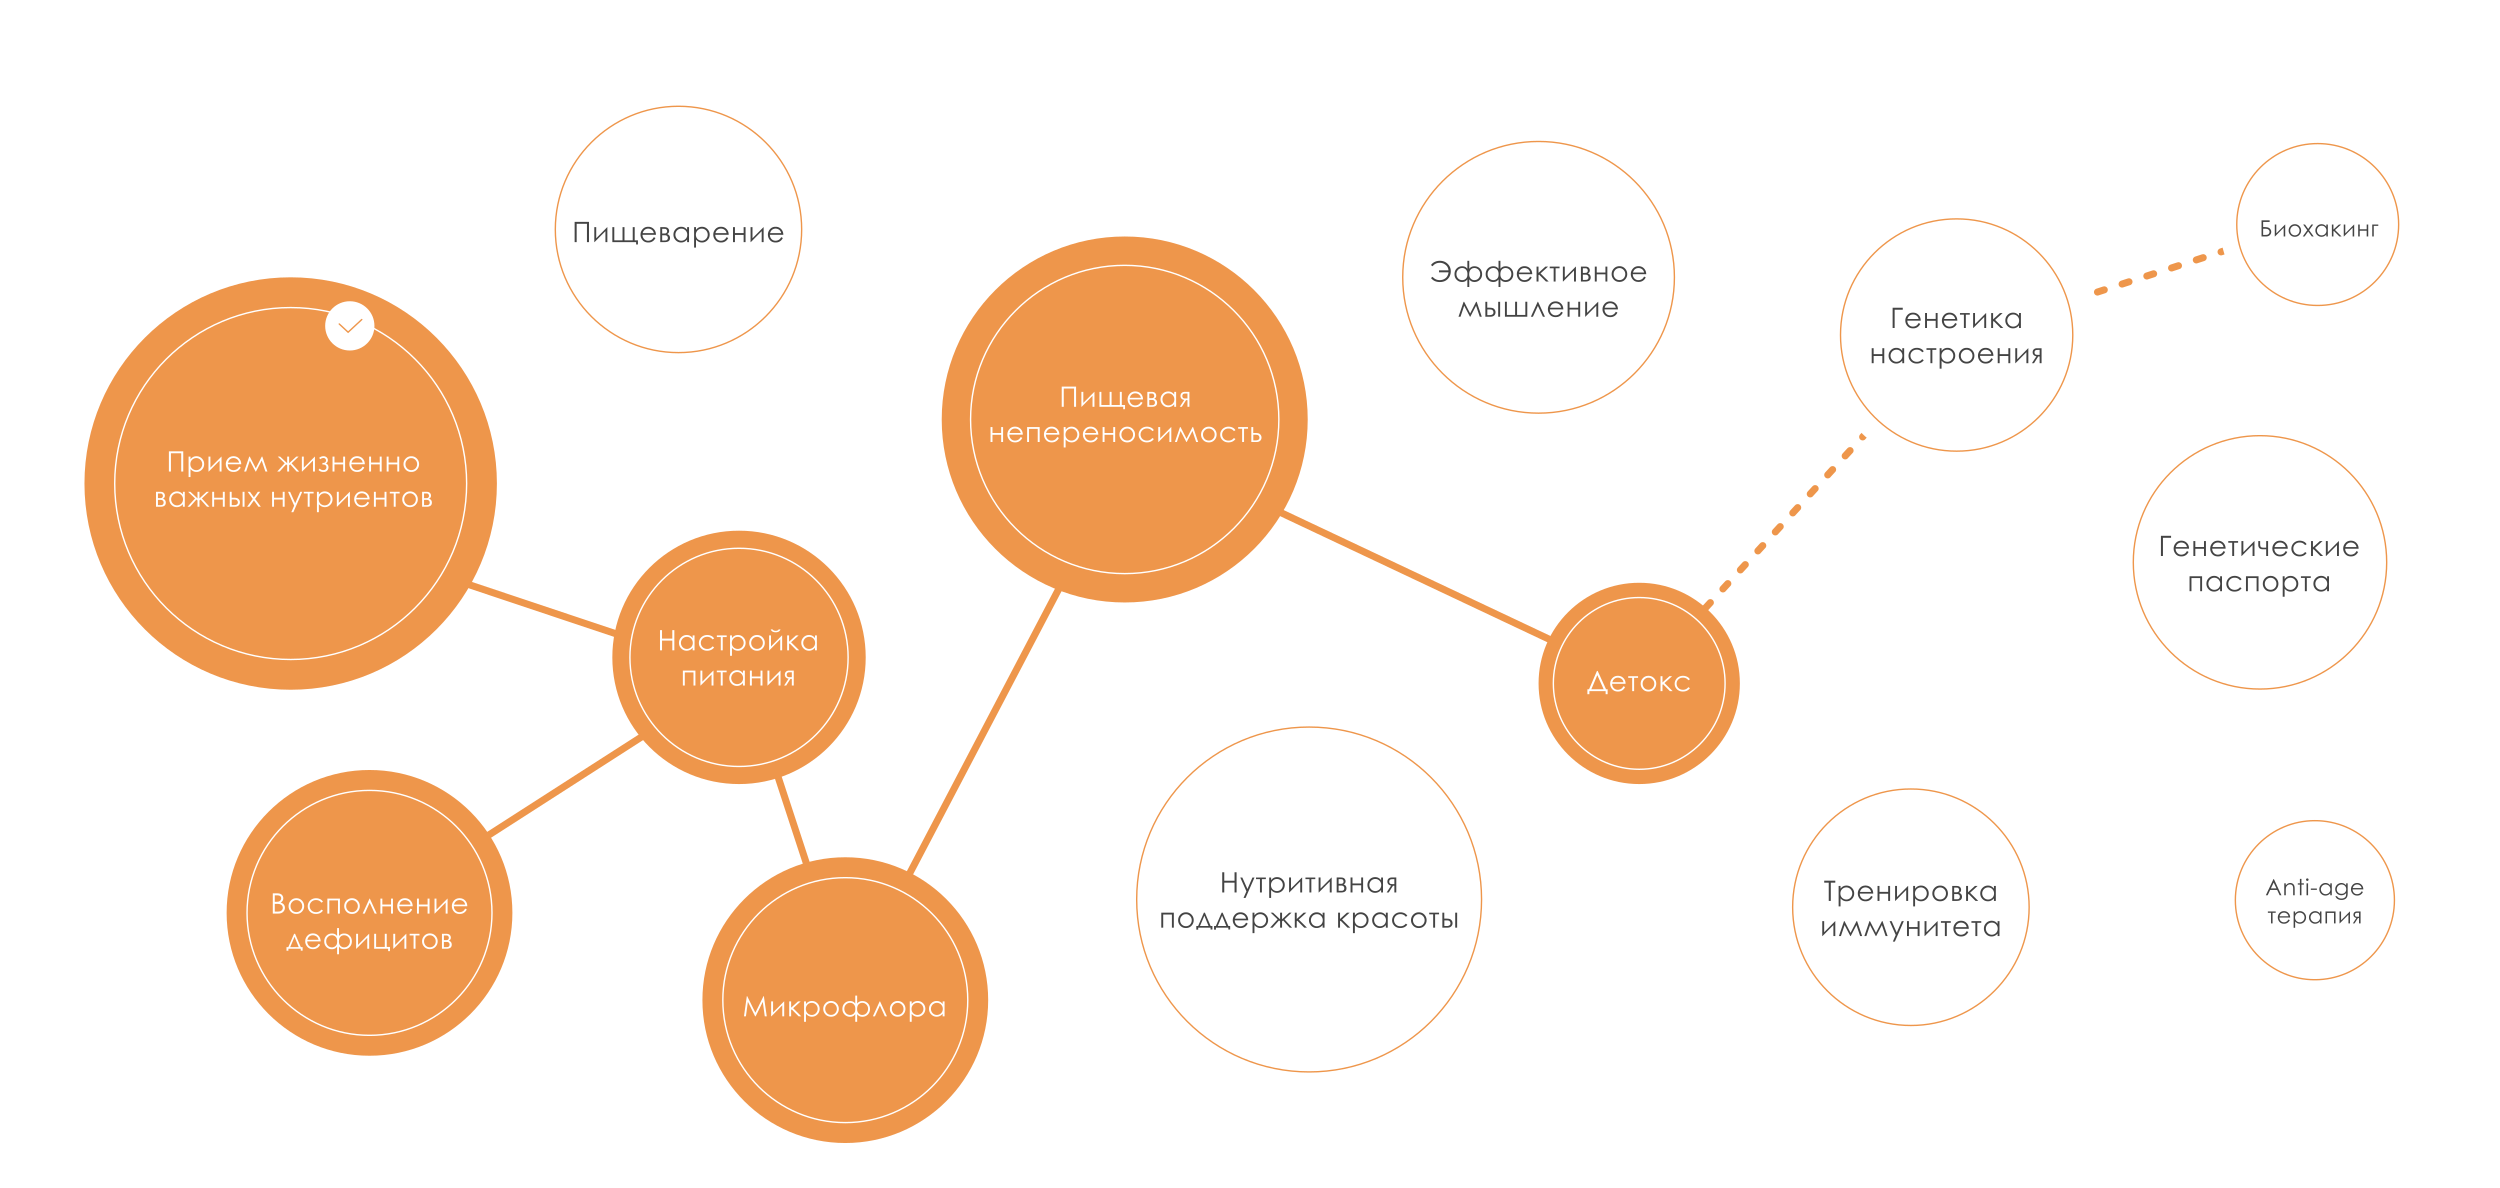 <svg width="100%" height="100%" viewBox="0 0 1776 844" fill="none" xmlns="http://www.w3.org/2000/svg"><path d="m1387 241-.77-2.377-.63.202-.44.483L1387 241Zm-194.94 215.817a2.493 2.493 0 0 0-.15-3.533 2.498 2.498 0 0 0-3.53.149l3.68 3.384Zm5.28-13.134a2.502 2.502 0 0 0 .15 3.533c1.02.934 2.6.867 3.53-.149l-3.68-3.384Zm7.13-.366a2.502 2.502 0 0 0-.15-3.533 2.498 2.498 0 0 0-3.53.149l3.68 3.384Zm5.28-13.134a2.493 2.493 0 0 0 .15 3.533c1.01.934 2.6.867 3.53-.149l-3.68-3.384Zm7.13-.366a2.51 2.51 0 0 0-.15-3.533 2.51 2.51 0 0 0-3.54.149l3.69 3.384Zm5.27-13.134a2.51 2.51 0 0 0 .15 3.533 2.51 2.51 0 0 0 3.54-.149l-3.69-3.384Zm7.13-.366a2.493 2.493 0 0 0-.15-3.533 2.498 2.498 0 0 0-3.53.149l3.68 3.384Zm5.28-13.134a2.502 2.502 0 0 0 .15 3.533c1.02.934 2.6.867 3.53-.149l-3.68-3.384Zm7.13-.366a2.502 2.502 0 0 0-.15-3.533 2.498 2.498 0 0 0-3.53.149l3.68 3.384Zm5.28-13.134a2.493 2.493 0 0 0 .15 3.533c1.01.934 2.59.867 3.53-.149l-3.68-3.384Zm7.13-.366a2.51 2.51 0 0 0-.15-3.533 2.51 2.51 0 0 0-3.54.149l3.69 3.384Zm5.27-13.134a2.51 2.51 0 0 0 .15 3.533 2.51 2.51 0 0 0 3.54-.149l-3.69-3.384Zm7.13-.366a2.493 2.493 0 0 0-.15-3.533 2.498 2.498 0 0 0-3.53.149l3.68 3.384Zm5.28-13.134a2.502 2.502 0 0 0 .15 3.533c1.02.934 2.6.867 3.53-.149l-3.68-3.384Zm7.13-.366a2.502 2.502 0 0 0-.15-3.533 2.498 2.498 0 0 0-3.53.149l3.68 3.384Zm5.28-13.134a2.493 2.493 0 0 0 .15 3.533c1.01.934 2.59.867 3.53-.149l-3.68-3.384Zm7.12-.366a2.493 2.493 0 0 0-.15-3.533 2.498 2.498 0 0 0-3.53.149l3.68 3.384Zm5.28-13.134a2.502 2.502 0 0 0 .15 3.533c1.02.934 2.6.867 3.53-.149l-3.68-3.384Zm7.13-.366a2.502 2.502 0 0 0-.15-3.533 2.498 2.498 0 0 0-3.53.149l3.68 3.384Zm5.28-13.134a2.493 2.493 0 0 0 .15 3.533c1.01.934 2.6.867 3.53-.149l-3.68-3.384Zm7.13-.366a2.51 2.51 0 0 0-.15-3.533 2.51 2.51 0 0 0-3.54.149l3.69 3.384Zm5.27-13.134a2.51 2.51 0 0 0 .15 3.533 2.51 2.51 0 0 0 3.54-.149l-3.69-3.384Zm7.13-.366a2.493 2.493 0 0 0-.15-3.533 2.498 2.498 0 0 0-3.53.149l3.68 3.384Zm5.28-13.134a2.502 2.502 0 0 0 .15 3.533c1.02.934 2.6.867 3.53-.149l-3.68-3.384Zm7.13-.366a2.502 2.502 0 0 0-.15-3.533 2.498 2.498 0 0 0-3.53.149l3.68 3.384Zm5.28-13.134a2.493 2.493 0 0 0 .15 3.533c1.01.934 2.59.867 3.53-.149l-3.68-3.384Zm7.13-.366a2.51 2.51 0 0 0-.15-3.533 2.51 2.51 0 0 0-3.54.149l3.69 3.384Zm5.27-13.134a2.51 2.51 0 0 0 .15 3.533 2.51 2.51 0 0 0 3.54-.149l-3.69-3.384Zm7.13-.366a2.493 2.493 0 0 0-.15-3.533 2.498 2.498 0 0 0-3.53.149l3.68 3.384Zm5.28-13.134a2.502 2.502 0 0 0 .15 3.533c1.02.934 2.6.867 3.53-.149l-3.68-3.384Zm7.13-.366a2.502 2.502 0 0 0-.15-3.533 2.498 2.498 0 0 0-3.53.149l3.68 3.384Zm5.28-13.134a2.493 2.493 0 0 0 .15 3.533c1.01.934 2.59.867 3.53-.149l-3.68-3.384Zm6.77 1.401a2.504 2.504 0 0 0 1.61-3.151 2.502 2.502 0 0 0-3.15-1.604l1.54 4.755Zm11.15-8.882a2.503 2.503 0 0 0-1.61 3.151 2.502 2.502 0 0 0 3.15 1.604l-1.54-4.755Zm6.43 3.168a2.502 2.502 0 0 0-1.55-4.755l1.55 4.755Zm11.14-8.882a2.51 2.51 0 0 0-1.61 3.15 2.509 2.509 0 0 0 3.16 1.605l-1.55-4.755Zm6.43 3.167a2.497 2.497 0 0 0 1.6-3.15 2.502 2.502 0 0 0-3.15-1.605l1.55 4.755Zm11.14-8.882a2.498 2.498 0 0 0-1.6 3.151 2.493 2.493 0 0 0 3.15 1.604l-1.55-4.755Zm6.43 3.168a2.498 2.498 0 0 0 1.6-3.151 2.498 2.498 0 0 0-3.15-1.604l1.55 4.755Zm11.14-8.882a2.498 2.498 0 0 0-1.6 3.151 2.498 2.498 0 0 0 3.15 1.604l-1.55-4.755Zm6.43 3.168a2.498 2.498 0 0 0 1.6-3.151 2.493 2.493 0 0 0-3.15-1.604l1.55 4.755Zm11.14-8.882a2.497 2.497 0 0 0-1.6 3.15 2.502 2.502 0 0 0 3.15 1.605l-1.55-4.755Zm6.43 3.167a2.51 2.51 0 0 0 1.61-3.15 2.509 2.509 0 0 0-3.16-1.605l1.55 4.755Zm11.14-8.882a2.502 2.502 0 0 0 1.55 4.755l-1.55-4.755Zm6.43 3.168a2.503 2.503 0 0 0 1.61-3.151 2.502 2.502 0 0 0-3.15-1.604l1.54 4.755Zm11.15-8.882a2.504 2.504 0 0 0-1.61 3.151 2.502 2.502 0 0 0 3.15 1.604l-1.54-4.755Zm6.42 3.168a2.504 2.504 0 0 0 1.61-3.151 2.502 2.502 0 0 0-3.15-1.604l1.54 4.755Zm11.15-8.882a2.503 2.503 0 0 0-1.61 3.151 2.502 2.502 0 0 0 3.15 1.604l-1.54-4.755Zm6.43 3.168a2.502 2.502 0 0 0-1.55-4.755l1.55 4.755Zm11.14-8.882a2.51 2.51 0 0 0-1.61 3.15 2.509 2.509 0 0 0 3.16 1.605l-1.55-4.755Zm6.43 3.167a2.497 2.497 0 0 0 1.6-3.15 2.502 2.502 0 0 0-3.15-1.605l1.55 4.755Zm11.14-8.882a2.498 2.498 0 0 0-1.6 3.151 2.493 2.493 0 0 0 3.15 1.604l-1.55-4.755Zm6.43 3.168a2.498 2.498 0 0 0 1.6-3.151 2.498 2.498 0 0 0-3.15-1.604l1.55 4.755Zm11.14-8.882a2.498 2.498 0 0 0-1.6 3.151 2.498 2.498 0 0 0 3.15 1.604l-1.55-4.755Zm6.43 3.168a2.498 2.498 0 0 0 1.6-3.151 2.493 2.493 0 0 0-3.15-1.604l1.55 4.755Zm11.14-8.882a2.497 2.497 0 0 0-1.6 3.15 2.502 2.502 0 0 0 3.15 1.605l-1.55-4.755Zm6.43 3.167a2.51 2.51 0 0 0 1.61-3.15 2.509 2.509 0 0 0-3.16-1.605l1.55 4.755Zm11.14-8.882a2.502 2.502 0 0 0 1.55 4.755l-1.55-4.755Zm6.43 3.168a2.503 2.503 0 0 0 1.61-3.151 2.502 2.502 0 0 0-3.15-1.604l1.54 4.755Zm11.15-8.882a2.504 2.504 0 0 0-1.61 3.151 2.502 2.502 0 0 0 3.15 1.604l-1.54-4.755Zm-439.45 299.276 1.72-1.875-3.68-3.384-1.72 1.875 3.68 3.384Zm10.68-11.625 3.45-3.75-3.68-3.384-3.45 3.75 3.68 3.384Zm12.41-13.5 3.45-3.75-3.69-3.384-3.44 3.75 3.68 3.384Zm12.41-13.5 3.44-3.75-3.68-3.384-3.45 3.75 3.69 3.384Zm12.4-13.5 3.45-3.75-3.68-3.384-3.45 3.75 3.68 3.384Zm12.41-13.5 3.45-3.75-3.69-3.384-3.44 3.75 3.68 3.384Zm12.41-13.5 3.44-3.75-3.68-3.384-3.45 3.75 3.69 3.384Zm12.4-13.5 3.45-3.75-3.68-3.384-3.45 3.75 3.68 3.384Zm12.41-13.5 3.44-3.75-3.68-3.384-3.44 3.75 3.68 3.384Zm12.4-13.5 3.45-3.75-3.68-3.384-3.45 3.75 3.68 3.384Zm12.41-13.5 3.45-3.75-3.69-3.384-3.44 3.75 3.68 3.384Zm12.41-13.5 3.44-3.75-3.68-3.384-3.45 3.75 3.69 3.384Zm12.4-13.5 3.45-3.75-3.68-3.384-3.45 3.75 3.68 3.384Zm12.41-13.5 3.45-3.75-3.69-3.384-3.44 3.75 3.68 3.384Zm12.41-13.5 3.44-3.75-3.68-3.384-3.45 3.75 3.69 3.384Zm12.4-13.5 3.45-3.75-3.68-3.384-3.45 3.75 3.68 3.384Zm12.41-13.5 1.72-1.875-3.68-3.384-1.72 1.875 3.68 3.384Zm.65-1.19 2.44-.793-1.54-4.755-2.44.794 1.54 4.754Zm15.13-4.92 4.89-1.587-1.55-4.755-4.88 1.587 1.54 4.755Zm17.58-5.714 4.88-1.588-1.55-4.755-4.88 1.588 1.55 4.755Zm17.57-5.715 4.88-1.587-1.55-4.755-4.88 1.587 1.55 4.755Zm17.57-5.714 4.88-1.587-1.55-4.755-4.88 1.587 1.55 4.755Zm17.57-5.714 4.88-1.588-1.55-4.755-4.88 1.588 1.55 4.755Zm17.57-5.715 4.88-1.587-1.54-4.755-4.89 1.587 1.55 4.755Zm17.57-5.714 4.88-1.587-1.54-4.755-4.88 1.587 1.54 4.755Zm17.57-5.714 4.89-1.587-1.55-4.755-4.88 1.587 1.54 4.755Zm17.58-5.714 4.88-1.588-1.55-4.755-4.88 1.588 1.55 4.755Zm17.57-5.715 4.88-1.587-1.55-4.755-4.88 1.587 1.55 4.755Zm17.57-5.714 4.88-1.587-1.55-4.755-4.88 1.587 1.55 4.755Zm17.57-5.714 4.88-1.588-1.55-4.755-4.88 1.588 1.55 4.755Zm17.57-5.715 4.88-1.587-1.54-4.755-4.89 1.587 1.55 4.755Zm17.57-5.714 2.44-.794-1.54-4.754-2.44.793 1.54 4.755Z" fill="#EE964B"/><path d="m217 376.5 307.5 102.828M801.5 313l356 168m-838 130 205-131.672m0 0 5 1.672 68 207.5 39-49.5L777 371" stroke="#EE964B" stroke-width="5"/><circle cx="262.5" cy="648.5" r="101.5" fill="#EE964B"/><circle cx="262.5" cy="648.5" r="87" stroke="#fff"/><path d="M193.789 634.635h2.832c1.139 0 2.015.136 2.627.41.612.267 1.094.68 1.445 1.24.358.56.537 1.182.537 1.865 0 .638-.156 1.221-.468 1.748-.313.521-.772.944-1.377 1.27.748.254 1.325.553 1.728.898.404.339.716.752.938 1.241.228.481.342 1.005.342 1.572 0 1.152-.424 2.129-1.27 2.93-.84.794-1.969 1.191-3.389 1.191h-3.945v-14.365Zm1.406 1.406v4.6h.821c.996 0 1.728-.092 2.197-.274.469-.189.84-.482 1.113-.879.274-.403.41-.849.41-1.338 0-.657-.231-1.171-.693-1.543-.456-.377-1.185-.566-2.188-.566h-1.66Zm0 6.045v5.508h1.778c1.048 0 1.816-.101 2.304-.303a2.616 2.616 0 0 0 1.172-.967c.3-.436.449-.908.449-1.416 0-.638-.208-1.194-.625-1.67-.416-.475-.989-.8-1.718-.976-.489-.117-1.338-.176-2.549-.176h-.811Zm15.344-3.984c1.634 0 2.988.592 4.063 1.777.976 1.081 1.464 2.36 1.464 3.838 0 1.484-.517 2.783-1.552 3.896-1.029 1.107-2.354 1.66-3.975 1.66-1.628 0-2.959-.553-3.994-1.66-1.029-1.113-1.543-2.412-1.543-3.896 0-1.472.488-2.748 1.465-3.828 1.074-1.192 2.431-1.787 4.072-1.787Zm0 1.337c-1.133 0-2.106.42-2.92 1.26-.814.84-1.221 1.856-1.221 3.047 0 .768.186 1.484.557 2.149a3.986 3.986 0 0 0 1.504 1.543 4.144 4.144 0 0 0 2.08.537c.755 0 1.449-.179 2.08-.537a3.986 3.986 0 0 0 1.504-1.543 4.34 4.34 0 0 0 .557-2.149c0-1.191-.41-2.207-1.231-3.047-.814-.84-1.784-1.26-2.91-1.26Zm18.889 1.143-1.084.674c-.938-1.244-2.217-1.865-3.838-1.865-1.296 0-2.373.416-3.233 1.25-.852.833-1.279 1.845-1.279 3.037 0 .774.195 1.504.586 2.187a4.188 4.188 0 0 0 1.621 1.592c.69.378 1.462.566 2.315.566 1.562 0 2.838-.621 3.828-1.865l1.084.713a5.14 5.14 0 0 1-2.051 1.777c-.853.417-1.826.625-2.92.625-1.68 0-3.073-.533-4.18-1.601-1.106-1.068-1.66-2.367-1.66-3.897 0-1.028.257-1.982.772-2.861a5.496 5.496 0 0 1 2.138-2.07c.905-.495 1.918-.742 3.037-.742.704 0 1.381.107 2.032.322.657.215 1.214.495 1.67.84.455.345.843.784 1.162 1.318Zm3.136-2.207h8.916V649h-1.367v-9.336h-6.181V649h-1.368v-10.625Zm17.502-.273c1.635 0 2.989.592 4.063 1.777.976 1.081 1.465 2.36 1.465 3.838 0 1.484-.518 2.783-1.553 3.896-1.029 1.107-2.353 1.66-3.975 1.66-1.627 0-2.959-.553-3.994-1.66-1.028-1.113-1.543-2.412-1.543-3.896 0-1.472.489-2.748 1.465-3.828 1.074-1.192 2.432-1.787 4.072-1.787Zm0 1.337c-1.132 0-2.106.42-2.92 1.26-.813.84-1.22 1.856-1.22 3.047 0 .768.185 1.484.556 2.149a4 4 0 0 0 1.504 1.543 4.146 4.146 0 0 0 2.08.537c.756 0 1.449-.179 2.08-.537a3.986 3.986 0 0 0 1.504-1.543 4.34 4.34 0 0 0 .557-2.149c0-1.191-.41-2.207-1.23-3.047-.814-.84-1.784-1.26-2.911-1.26ZM267.637 649h-1.455l-3.555-7.734-3.525 7.734h-1.465l4.863-10.625h.244L267.637 649Zm10.148-5.117h-6.172V649h-1.377v-10.625h1.377v4.219h6.172v-4.219h1.367V649h-1.367v-5.117Zm13.869 1.592 1.153.605c-.378.742-.814 1.341-1.309 1.797a5.262 5.262 0 0 1-1.67 1.045c-.618.234-1.318.351-2.099.351-1.732 0-3.086-.566-4.063-1.699-.977-1.139-1.465-2.425-1.465-3.857a5.69 5.69 0 0 1 1.24-3.604c1.049-1.341 2.452-2.011 4.209-2.011 1.81 0 3.256.686 4.336 2.06.769.97 1.159 2.181 1.172 3.633h-9.551c.026 1.237.42 2.253 1.182 3.047.762.788 1.703 1.181 2.822 1.181.541 0 1.065-.094 1.573-.283.514-.189.95-.439 1.308-.752.358-.312.746-.817 1.162-1.513Zm0-2.862c-.182-.729-.449-1.312-.8-1.748-.346-.436-.805-.788-1.377-1.054a4.231 4.231 0 0 0-1.807-.401c-1.042 0-1.937.335-2.686 1.006-.546.488-.96 1.221-1.24 2.197h7.91Zm12.112 1.27h-6.172V649h-1.377v-10.625h1.377v4.219h6.172v-4.219h1.367V649h-1.367v-5.117Zm6.291-5.508v7.861l7.802-7.861h.108V649H316.6v-7.793L308.855 649h-.166v-10.625h1.368Zm20.402 7.1 1.152.605c-.377.742-.813 1.341-1.308 1.797a5.273 5.273 0 0 1-1.67 1.045c-.619.234-1.319.351-2.1.351-1.732 0-3.086-.566-4.062-1.699-.977-1.139-1.465-2.425-1.465-3.857 0-1.348.413-2.549 1.24-3.604 1.048-1.341 2.451-2.011 4.209-2.011 1.81 0 3.255.686 4.336 2.06.768.97 1.159 2.181 1.172 3.633h-9.551c.026 1.237.42 2.253 1.182 3.047.761.788 1.702 1.181 2.822 1.181.54 0 1.064-.094 1.572-.283a4.12 4.12 0 0 0 1.309-.752c.358-.312.745-.817 1.162-1.513Zm0-2.862c-.182-.729-.449-1.312-.801-1.748-.345-.436-.804-.788-1.377-1.054a4.227 4.227 0 0 0-1.806-.401c-1.042 0-1.937.335-2.686 1.006-.547.488-.96 1.221-1.24 2.197h7.91Zm-125.643 30.225 4.102-9.463h.713l4.072 9.463h1.279v2.519h-1.318V674h-8.789v1.416h-1.348v-2.578h1.289Zm4.434-7.354-3.105 7.354h6.084l-2.979-7.354Zm17.033 4.991 1.153.605c-.378.742-.814 1.341-1.309 1.797a5.262 5.262 0 0 1-1.67 1.045c-.618.234-1.318.351-2.1.351-1.731 0-3.086-.566-4.062-1.699-.977-1.139-1.465-2.425-1.465-3.857 0-1.348.413-2.549 1.24-3.604 1.048-1.341 2.451-2.011 4.209-2.011 1.81 0 3.256.686 4.336 2.06.768.97 1.159 2.181 1.172 3.633h-9.551c.026 1.237.42 2.253 1.182 3.047.762.788 1.702 1.181 2.822 1.181.541 0 1.065-.094 1.572-.283a4.12 4.12 0 0 0 1.309-.752c.358-.312.746-.817 1.162-1.513Zm0-2.862c-.182-.729-.449-1.312-.801-1.748-.345-.436-.804-.788-1.377-1.054a4.223 4.223 0 0 0-1.806-.401c-1.042 0-1.937.335-2.686 1.006-.547.488-.96 1.221-1.24 2.197h7.91Zm13.186-8.34h1.357v5.704c.853-1.211 2.08-1.817 3.682-1.817 1.543 0 2.835.524 3.877 1.572 1.048 1.049 1.572 2.393 1.572 4.034 0 1.621-.527 2.952-1.582 3.994-1.055 1.041-2.331 1.562-3.828 1.562-1.641 0-2.881-.638-3.721-1.914v5.479h-1.357v-5.479c-.827 1.283-2.077 1.924-3.75 1.924-1.472 0-2.738-.521-3.799-1.562-1.055-1.042-1.582-2.377-1.582-4.004 0-1.641.521-2.985 1.562-4.034 1.049-1.048 2.344-1.572 3.887-1.572 1.634 0 2.861.606 3.682 1.817v-5.704Zm1.318 9.668c0 1.27.361 2.266 1.084 2.989.723.722 1.553 1.084 2.49 1.084 1.276 0 2.299-.424 3.067-1.27.768-.846 1.152-1.865 1.152-3.056 0-1.231-.407-2.253-1.221-3.067-.807-.814-1.777-1.221-2.91-1.221-1.022 0-1.888.365-2.597 1.094-.71.723-1.065 1.872-1.065 3.447Zm-9.072-.244c0 1.185.381 2.201 1.142 3.047.769.846 1.794 1.27 3.077 1.27.442 0 .918-.111 1.425-.332.508-.228.915-.511 1.221-.85.313-.345.547-.742.703-1.191.156-.45.235-1.107.235-1.973 0-1.38-.358-2.435-1.075-3.164-.716-.736-1.582-1.104-2.597-1.104-1.14 0-2.113.407-2.92 1.221-.808.814-1.211 1.839-1.211 3.076Zm22.639-5.322v7.861l7.802-7.861h.108V674h-1.368v-7.793L253.152 674h-.166v-10.625h1.368ZM275.742 674h-9.931v-10.625h1.377v9.336h6.171v-9.336h1.377v9.336h2.295v2.969h-1.289V674Zm5.002-10.625v7.861l7.803-7.861h.107V674h-1.367v-7.793L279.543 674h-.166v-10.625h1.367Zm10.266 0h6.992v1.182h-2.813V674h-1.377v-9.443h-2.802v-1.182Zm14.377-.273c1.634 0 2.988.592 4.062 1.777.977 1.081 1.465 2.36 1.465 3.838 0 1.484-.518 2.783-1.553 3.896-1.028 1.107-2.353 1.66-3.974 1.66-1.628 0-2.959-.553-3.994-1.66-1.029-1.113-1.543-2.412-1.543-3.896 0-1.472.488-2.748 1.464-3.828 1.075-1.192 2.432-1.787 4.073-1.787Zm0 1.337c-1.133 0-2.106.42-2.92 1.26-.814.84-1.221 1.856-1.221 3.047 0 .768.186 1.484.557 2.149a3.986 3.986 0 0 0 1.504 1.543 4.144 4.144 0 0 0 2.08.537c.755 0 1.448-.179 2.08-.537a3.993 3.993 0 0 0 1.504-1.543 4.339 4.339 0 0 0 .556-2.149c0-1.191-.41-2.207-1.23-3.047-.814-.84-1.784-1.26-2.91-1.26ZM317.049 674h-3.086v-10.625H317c1.159 0 1.992.267 2.5.801.514.534.771 1.159.771 1.875 0 1.081-.475 1.813-1.425 2.197 1.38.488 2.07 1.429 2.07 2.822 0 1.953-1.289 2.93-3.867 2.93Zm-1.709-9.443v3.32h.889c.807 0 1.334-.033 1.582-.098.247-.065.478-.224.693-.478.221-.261.332-.602.332-1.026 0-.442-.114-.813-.342-1.113-.228-.299-.469-.475-.723-.527-.247-.052-.761-.078-1.542-.078h-.889Zm0 4.57v3.721h1.465c.69 0 1.181-.043 1.474-.127.3-.091.554-.283.762-.576.215-.293.322-.665.322-1.114 0-.579-.182-1.041-.547-1.386-.364-.346-.846-.518-1.445-.518h-2.031Z" fill="#fff"/><g filter="url(#a)"><circle cx="206.5" cy="343.5" r="146.5" fill="#EE964B"/></g><circle cx="206.5" cy="343.5" r="125" stroke="#fff"/><path d="M119.986 320.635h10.196V335h-1.446v-12.998h-7.304V335h-1.446v-14.365Zm13.987 3.74h1.357v1.953c.54-.742 1.162-1.299 1.865-1.67.703-.371 1.488-.556 2.354-.556 1.51 0 2.803.543 3.877 1.63 1.074 1.088 1.611 2.396 1.611 3.926 0 1.563-.534 2.891-1.601 3.985-1.062 1.087-2.344 1.63-3.848 1.63a5.18 5.18 0 0 1-2.334-.527c-.71-.351-1.351-.876-1.924-1.572v5.713h-1.357v-14.512Zm5.468 1.045c-1.184 0-2.184.413-2.998 1.24-.807.827-1.211 1.856-1.211 3.086 0 .807.179 1.533.538 2.178a3.999 3.999 0 0 0 1.552 1.533c.677.378 1.39.566 2.139.566a4.02 4.02 0 0 0 2.07-.566 4.218 4.218 0 0 0 1.553-1.602 4.288 4.288 0 0 0 0-4.296 4.055 4.055 0 0 0-1.533-1.573 4.107 4.107 0 0 0-2.11-.566Zm10.032-1.045v7.861l7.802-7.861h.108V335h-1.367v-7.793L148.271 335h-.166v-10.625h1.368Zm20.402 7.1 1.152.605c-.377.742-.813 1.341-1.308 1.797a5.273 5.273 0 0 1-1.67 1.045c-.619.234-1.319.351-2.1.351-1.732 0-3.086-.566-4.062-1.699-.977-1.139-1.465-2.425-1.465-3.857 0-1.348.413-2.549 1.24-3.604 1.048-1.341 2.451-2.011 4.209-2.011 1.81 0 3.255.686 4.336 2.06.768.97 1.159 2.181 1.172 3.633h-9.551c.026 1.237.42 2.253 1.182 3.047.761.788 1.702 1.181 2.822 1.181.54 0 1.064-.094 1.572-.283a4.12 4.12 0 0 0 1.309-.752c.358-.312.745-.817 1.162-1.513Zm0-2.862c-.182-.729-.449-1.312-.801-1.748-.345-.436-.804-.788-1.377-1.054a4.227 4.227 0 0 0-1.806-.401c-1.042 0-1.937.335-2.686 1.006-.547.488-.96 1.221-1.24 2.197h7.91Zm16.096-4.238h.39L189.965 335h-1.426l-2.627-7.822L181.83 335h-.254l-4.092-7.822-2.617 7.822h-1.426l3.623-10.625h.372l4.277 8.311 4.258-8.311Zm18.041 0h1.386v4.697l5.079-4.697h1.669l-5.019 4.736 5.4 5.889h-1.748l-4.599-5.137-.782.655V335h-1.386v-4.482l-.762-.655-4.58 5.137h-1.748l5.342-5.889-4.942-4.736h1.67l5.02 4.697v-4.697Zm11.808 0v7.861l7.803-7.861h.107V335h-1.367v-7.793L214.619 335h-.166v-10.625h1.367Zm13.235 4.473h.713c.455 0 .872-.15 1.25-.45.384-.299.576-.729.576-1.289 0-.475-.153-.882-.459-1.22-.306-.345-.775-.518-1.406-.518-.736 0-1.475.287-2.217.859l-.772-.947c.957-.801 1.973-1.201 3.047-1.201.886 0 1.628.264 2.227.791s.898 1.208.898 2.041c0 1.107-.488 1.859-1.465 2.256 1.276.534 1.914 1.468 1.914 2.803 0 .846-.299 1.611-.898 2.295-.593.677-1.481 1.015-2.666 1.015-1.452 0-2.621-.472-3.506-1.416l.859-.976c.658.742 1.501 1.113 2.53 1.113.69 0 1.23-.186 1.621-.557.397-.371.595-.859.595-1.465 0-.592-.198-1.067-.595-1.425a2.031 2.031 0 0 0-1.406-.537h-.84v-1.172Zm14.728 1.035h-6.172V335h-1.377v-10.625h1.377v4.219h6.172v-4.219h1.367V335h-1.367v-5.117Zm13.869 1.592 1.153.605c-.378.742-.814 1.341-1.309 1.797a5.262 5.262 0 0 1-1.67 1.045c-.618.234-1.318.351-2.099.351-1.732 0-3.086-.566-4.063-1.699-.976-1.139-1.465-2.425-1.465-3.857a5.69 5.69 0 0 1 1.24-3.604c1.049-1.341 2.452-2.011 4.209-2.011 1.81 0 3.256.686 4.336 2.06.769.97 1.159 2.181 1.172 3.633h-9.551c.027 1.237.42 2.253 1.182 3.047.762.788 1.703 1.181 2.822 1.181.541 0 1.065-.094 1.573-.283.514-.189.95-.439 1.308-.752.358-.312.746-.817 1.162-1.513Zm0-2.862c-.182-.729-.449-1.312-.8-1.748-.345-.436-.804-.788-1.377-1.054a4.231 4.231 0 0 0-1.807-.401c-1.042 0-1.937.335-2.686 1.006-.546.488-.96 1.221-1.24 2.197h7.91Zm12.112 1.27h-6.172V335h-1.377v-10.625h1.377v4.219h6.172v-4.219h1.367V335h-1.367v-5.117Zm12.472 0h-6.172V335h-1.376v-10.625h1.376v4.219h6.172v-4.219h1.368V335h-1.368v-5.117Zm9.953-5.781c1.635 0 2.989.592 4.063 1.777.977 1.081 1.465 2.36 1.465 3.838 0 1.484-.518 2.783-1.553 3.896-1.029 1.107-2.353 1.66-3.975 1.66-1.627 0-2.959-.553-3.994-1.66-1.028-1.113-1.543-2.412-1.543-3.896 0-1.472.489-2.748 1.465-3.828 1.074-1.192 2.432-1.787 4.072-1.787Zm0 1.337c-1.132 0-2.106.42-2.919 1.26-.814.84-1.221 1.856-1.221 3.047 0 .768.185 1.484.556 2.149a4 4 0 0 0 1.504 1.543 4.146 4.146 0 0 0 2.08.537c.756 0 1.449-.179 2.081-.537a3.99 3.99 0 0 0 1.503-1.543 4.329 4.329 0 0 0 .557-2.149c0-1.191-.41-2.207-1.23-3.047-.814-.84-1.784-1.26-2.911-1.26ZM113.914 360h-3.086v-10.625h3.037c1.159 0 1.992.267 2.5.801.515.534.772 1.159.772 1.875 0 1.081-.476 1.813-1.426 2.197 1.38.488 2.07 1.429 2.07 2.822 0 1.953-1.289 2.93-3.867 2.93Zm-1.709-9.443v3.32h.889c.807 0 1.334-.033 1.582-.098.247-.065.478-.224.693-.478.221-.261.332-.602.332-1.026 0-.442-.114-.813-.342-1.113-.227-.299-.468-.475-.722-.527-.248-.052-.762-.078-1.543-.078h-.889Zm0 4.57v3.721h1.465c.69 0 1.182-.043 1.475-.127.299-.091.553-.283.761-.576.215-.293.323-.665.323-1.114 0-.579-.183-1.041-.547-1.386-.365-.346-.847-.518-1.446-.518h-2.031Zm19.065-5.752V360h-1.348v-1.826c-.573.696-1.218 1.221-1.934 1.572a5.175 5.175 0 0 1-2.334.527c-1.504 0-2.789-.543-3.857-1.63-1.061-1.094-1.592-2.422-1.592-3.985 0-1.53.537-2.838 1.611-3.926 1.075-1.087 2.367-1.63 3.877-1.63.873 0 1.661.185 2.364.556.709.371 1.331.928 1.865 1.67v-1.953h1.348Zm-5.469 1.045c-.762 0-1.465.189-2.11.566a4.129 4.129 0 0 0-1.543 1.573 4.321 4.321 0 0 0 .01 4.296 4.244 4.244 0 0 0 1.543 1.602 4.094 4.094 0 0 0 2.09.566 4.27 4.27 0 0 0 2.129-.566 3.936 3.936 0 0 0 1.543-1.533c.364-.645.547-1.371.547-2.178 0-1.23-.407-2.259-1.221-3.086-.807-.827-1.803-1.24-2.988-1.24Zm14.504-1.045h1.386v4.697l5.079-4.697h1.669l-5.019 4.736 5.4 5.889h-1.748l-4.599-5.137-.782.655V360h-1.386v-4.482l-.762-.655-4.58 5.137h-1.748l5.342-5.889-4.942-4.736h1.67l5.02 4.697v-4.697Zm17.99 5.508h-6.172V360h-1.377v-10.625h1.377v4.219h6.172v-4.219h1.367V360h-1.367v-5.117Zm6.281-1.299h1.299c1.035 0 1.846.081 2.432.244.586.163 1.09.524 1.513 1.084.423.553.635 1.192.635 1.914 0 .873-.306 1.621-.918 2.246-.612.619-1.54.928-2.783.928h-3.535v-10.625h1.357v4.209Zm.049 1.25v4.014h1.572c1.849 0 2.774-.651 2.774-1.953a2.2 2.2 0 0 0-.303-1.094 1.592 1.592 0 0 0-.869-.752c-.378-.143-1.048-.215-2.012-.215h-1.162Zm7.715-5.459h1.377V360h-1.377v-10.625Zm3.586 0h1.64l2.813 3.936 2.812-3.936h1.641l-3.633 5.049 4.092 5.576h-1.66l-3.252-4.463-3.203 4.463h-1.631l4.023-5.576-3.642-5.049Zm24.916 5.508h-6.172V360h-1.377v-10.625h1.377v4.219h6.172v-4.219h1.367V360h-1.367v-5.117Zm3.781-5.508h1.445l3.653 8.184 3.545-8.184h1.455l-6.338 14.512h-1.445l2.05-4.688-4.365-9.824Zm11.174 0h6.992v1.182h-2.812V360H218.6v-9.443h-2.803v-1.182Zm9.367 0h1.357v1.953c.541-.742 1.163-1.299 1.866-1.67.703-.371 1.487-.556 2.353-.556 1.511 0 2.803.543 3.877 1.63 1.074 1.088 1.612 2.396 1.612 3.926 0 1.563-.534 2.891-1.602 3.985-1.061 1.087-2.344 1.63-3.848 1.63a5.18 5.18 0 0 1-2.334-.527c-.709-.351-1.351-.876-1.924-1.572v5.713h-1.357v-14.512Zm5.469 1.045c-1.185 0-2.184.413-2.998 1.24-.808.827-1.211 1.856-1.211 3.086 0 .807.179 1.533.537 2.178a4.002 4.002 0 0 0 1.553 1.533c.677.378 1.39.566 2.138.566.736 0 1.426-.188 2.071-.566a4.215 4.215 0 0 0 1.552-1.602 4.28 4.28 0 0 0 0-4.296 4.041 4.041 0 0 0-1.533-1.573 4.1 4.1 0 0 0-2.109-.566Zm10.031-1.045v7.861l7.803-7.861h.107V360h-1.367v-7.793L239.463 360h-.166v-10.625h1.367Zm20.402 7.1 1.153.605c-.378.742-.814 1.341-1.309 1.797a5.262 5.262 0 0 1-1.67 1.045c-.618.234-1.318.351-2.099.351-1.732 0-3.086-.566-4.063-1.699-.976-1.139-1.465-2.425-1.465-3.857 0-1.348.414-2.549 1.241-3.604 1.048-1.341 2.451-2.011 4.208-2.011 1.81 0 3.256.686 4.336 2.06.769.97 1.159 2.181 1.172 3.633h-9.55c.026 1.237.419 2.253 1.181 3.047.762.788 1.703 1.181 2.822 1.181.541 0 1.065-.094 1.573-.283.514-.189.95-.439 1.308-.752.358-.312.746-.817 1.162-1.513Zm0-2.862c-.182-.729-.449-1.312-.8-1.748-.345-.436-.804-.788-1.377-1.054a4.228 4.228 0 0 0-1.807-.401c-1.042 0-1.937.335-2.686 1.006-.546.488-.96 1.221-1.24 2.197h7.91Zm12.112 1.27h-6.172V360h-1.377v-10.625h1.377v4.219h6.172v-4.219h1.367V360h-1.367v-5.117Zm3.732-5.508h6.992v1.182h-2.812V360h-1.377v-9.443h-2.803v-1.182Zm14.377-.273c1.634 0 2.988.592 4.063 1.777.976 1.081 1.464 2.36 1.464 3.838 0 1.484-.517 2.783-1.552 3.896-1.029 1.107-2.354 1.66-3.975 1.66-1.627 0-2.959-.553-3.994-1.66-1.029-1.113-1.543-2.412-1.543-3.896 0-1.472.488-2.748 1.465-3.828 1.074-1.192 2.431-1.787 4.072-1.787Zm0 1.337c-1.133 0-2.106.42-2.92 1.26-.814.84-1.221 1.856-1.221 3.047 0 .768.186 1.484.557 2.149a3.993 3.993 0 0 0 1.504 1.543 4.146 4.146 0 0 0 2.08.537c.755 0 1.449-.179 2.08-.537a3.986 3.986 0 0 0 1.504-1.543 4.34 4.34 0 0 0 .557-2.149c0-1.191-.41-2.207-1.231-3.047-.814-.84-1.784-1.26-2.91-1.26ZM302.949 360h-3.086v-10.625h3.037c1.159 0 1.993.267 2.5.801.515.534.772 1.159.772 1.875 0 1.081-.475 1.813-1.426 2.197 1.38.488 2.07 1.429 2.07 2.822 0 1.953-1.289 2.93-3.867 2.93Zm-1.709-9.443v3.32h.889c.807 0 1.335-.033 1.582-.098.247-.065.478-.224.693-.478.222-.261.332-.602.332-1.026 0-.442-.114-.813-.341-1.113-.228-.299-.469-.475-.723-.527-.248-.052-.762-.078-1.543-.078h-.889Zm0 4.57v3.721h1.465c.69 0 1.182-.043 1.475-.127.299-.091.553-.283.761-.576.215-.293.323-.665.323-1.114 0-.579-.183-1.041-.547-1.386-.365-.346-.847-.518-1.446-.518h-2.031Z" fill="#fff"/><g filter="url(#b)"><circle cx="482" cy="163" r="103" fill="#fff"/></g><circle cx="482" cy="163" r="87.5" stroke="#EE964B"/><path d="M408.221 157.635h10.195V172h-1.445v-12.998h-7.305V172h-1.445v-14.365Zm15.334 3.74v7.861l7.802-7.861h.108V172h-1.367v-7.793L422.354 172h-.166v-10.625h1.367ZM451.896 172h-16.884v-10.625h1.377v9.336h5.859v-9.336h1.387v9.336h5.859v-9.336h1.397v9.336h2.304v2.969h-1.299V172Zm12.581-3.525 1.152.605c-.378.742-.814 1.341-1.309 1.797a5.251 5.251 0 0 1-1.67 1.045c-.618.234-1.318.351-2.099.351-1.732 0-3.086-.566-4.063-1.699-.976-1.139-1.465-2.425-1.465-3.857 0-1.348.414-2.549 1.241-3.604 1.048-1.341 2.451-2.011 4.209-2.011 1.81 0 3.255.686 4.336 2.06.768.97 1.158 2.181 1.171 3.633h-9.55c.026 1.237.42 2.253 1.181 3.047.762.788 1.703 1.181 2.823 1.181.54 0 1.064-.094 1.572-.283.514-.189.95-.439 1.308-.752.359-.312.746-.817 1.163-1.513Zm0-2.862c-.183-.729-.45-1.312-.801-1.748-.345-.436-.804-.788-1.377-1.054a4.228 4.228 0 0 0-1.807-.401c-1.041 0-1.937.335-2.685 1.006-.547.488-.961 1.221-1.241 2.197h7.911Zm7.648 6.387h-3.086v-10.625h3.037c1.159 0 1.992.267 2.5.801.514.534.772 1.159.772 1.875 0 1.081-.476 1.813-1.426 2.197 1.38.488 2.07 1.429 2.07 2.822 0 1.953-1.289 2.93-3.867 2.93Zm-1.709-9.443v3.32h.889c.807 0 1.334-.033 1.582-.098.247-.065.478-.224.693-.478.221-.261.332-.602.332-1.026 0-.442-.114-.813-.342-1.113-.228-.299-.468-.475-.722-.527-.248-.052-.762-.078-1.543-.078h-.889Zm0 4.57v3.721h1.465c.69 0 1.181-.043 1.474-.127.3-.091.554-.283.762-.576.215-.293.322-.665.322-1.114 0-.579-.182-1.041-.546-1.386-.365-.346-.847-.518-1.446-.518h-2.031Zm19.064-5.752V172h-1.347v-1.826c-.573.696-1.218 1.221-1.934 1.572a5.175 5.175 0 0 1-2.334.527c-1.504 0-2.789-.543-3.857-1.63-1.061-1.094-1.592-2.422-1.592-3.985 0-1.53.537-2.838 1.611-3.926 1.075-1.087 2.367-1.63 3.877-1.63.873 0 1.66.185 2.364.556.709.371 1.331.928 1.865 1.67v-1.953h1.347Zm-5.468 1.045c-.762 0-1.465.189-2.11.566a4.121 4.121 0 0 0-1.543 1.573 4.321 4.321 0 0 0 .01 4.296 4.244 4.244 0 0 0 1.543 1.602 4.094 4.094 0 0 0 2.09.566 4.27 4.27 0 0 0 2.129-.566 3.936 3.936 0 0 0 1.543-1.533c.364-.645.547-1.371.547-2.178 0-1.23-.407-2.259-1.221-3.086-.807-.827-1.803-1.24-2.988-1.24Zm9.074-1.045h1.357v1.953c.541-.742 1.162-1.299 1.866-1.67.703-.371 1.487-.556 2.353-.556 1.511 0 2.803.543 3.877 1.63 1.074 1.088 1.611 2.396 1.611 3.926 0 1.563-.533 2.891-1.601 3.985-1.061 1.087-2.344 1.63-3.848 1.63a5.18 5.18 0 0 1-2.334-.527c-.709-.351-1.351-.876-1.924-1.572v5.713h-1.357v-14.512Zm5.469 1.045c-1.185 0-2.185.413-2.998 1.24-.808.827-1.211 1.856-1.211 3.086 0 .807.179 1.533.537 2.178a3.995 3.995 0 0 0 1.553 1.533c.677.378 1.39.566 2.138.566.736 0 1.426-.188 2.071-.566a4.215 4.215 0 0 0 1.552-1.602 4.288 4.288 0 0 0 0-4.296 4.041 4.041 0 0 0-1.533-1.573 4.103 4.103 0 0 0-2.109-.566Zm17.609 6.055 1.152.605c-.377.742-.813 1.341-1.308 1.797a5.273 5.273 0 0 1-1.67 1.045c-.619.234-1.318.351-2.1.351-1.731 0-3.086-.566-4.062-1.699-.977-1.139-1.465-2.425-1.465-3.857 0-1.348.413-2.549 1.24-3.604 1.048-1.341 2.451-2.011 4.209-2.011 1.81 0 3.255.686 4.336 2.06.768.97 1.159 2.181 1.172 3.633h-9.551c.026 1.237.42 2.253 1.182 3.047.762.788 1.702 1.181 2.822 1.181.54 0 1.065-.094 1.572-.283a4.12 4.12 0 0 0 1.309-.752c.358-.312.745-.817 1.162-1.513Zm0-2.862c-.182-.729-.449-1.312-.801-1.748-.345-.436-.804-.788-1.377-1.054a4.227 4.227 0 0 0-1.806-.401c-1.042 0-1.937.335-2.686 1.006-.547.488-.96 1.221-1.24 2.197h7.91Zm12.111 1.27h-6.171V172h-1.377v-10.625h1.377v4.219h6.171v-4.219h1.368V172h-1.368v-5.117Zm6.291-5.508v7.861l7.803-7.861h.108V172h-1.368v-7.793L533.365 172h-.166v-10.625h1.367Zm20.403 7.1 1.152.605c-.378.742-.814 1.341-1.309 1.797a5.258 5.258 0 0 1-1.669 1.045c-.619.234-1.319.351-2.1.351-1.732 0-3.086-.566-4.063-1.699-.976-1.139-1.464-2.425-1.464-3.857 0-1.348.413-2.549 1.24-3.604 1.048-1.341 2.451-2.011 4.209-2.011 1.81 0 3.255.686 4.336 2.06.768.97 1.159 2.181 1.172 3.633h-9.551c.026 1.237.42 2.253 1.182 3.047.761.788 1.702 1.181 2.822 1.181.54 0 1.064-.094 1.572-.283a4.13 4.13 0 0 0 1.309-.752c.358-.312.745-.817 1.162-1.513Zm0-2.862c-.183-.729-.449-1.312-.801-1.748-.345-.436-.804-.788-1.377-1.054a4.228 4.228 0 0 0-1.807-.401c-1.041 0-1.936.335-2.685 1.006-.547.488-.96 1.221-1.24 2.197h7.91Z" fill="#444"/><circle cx="525" cy="467" r="90" fill="#EE964B"/><circle cx="525" cy="467" r="77.5" stroke="#fff"/><path d="M468.857 447.635h1.446v6.025h7.304v-6.025h1.446V462h-1.446v-6.934h-7.304V462h-1.446v-14.365Zm24.553 3.74V462h-1.348v-1.826c-.572.696-1.217 1.221-1.933 1.572a5.18 5.18 0 0 1-2.334.527c-1.504 0-2.79-.543-3.857-1.63-1.062-1.094-1.592-2.422-1.592-3.985 0-1.53.537-2.838 1.611-3.926 1.074-1.087 2.367-1.63 3.877-1.63.872 0 1.66.185 2.363.556.71.371 1.332.928 1.865 1.67v-1.953h1.348Zm-5.469 1.045c-.761 0-1.464.189-2.109.566a4.121 4.121 0 0 0-1.543 1.573 4.321 4.321 0 0 0 .01 4.296 4.237 4.237 0 0 0 1.543 1.602 4.091 4.091 0 0 0 2.09.566c.748 0 1.458-.188 2.129-.566a3.942 3.942 0 0 0 1.543-1.533c.364-.645.546-1.371.546-2.178 0-1.23-.407-2.259-1.22-3.086-.808-.827-1.804-1.24-2.989-1.24Zm19.368 1.162-1.084.674c-.938-1.244-2.217-1.865-3.838-1.865-1.296 0-2.373.416-3.233 1.25-.853.833-1.279 1.845-1.279 3.037 0 .774.195 1.504.586 2.187a4.181 4.181 0 0 0 1.621 1.592c.69.378 1.462.566 2.314.566 1.563 0 2.839-.621 3.829-1.865l1.084.713a5.14 5.14 0 0 1-2.051 1.777c-.853.417-1.826.625-2.92.625-1.68 0-3.073-.533-4.18-1.601-1.107-1.068-1.66-2.367-1.66-3.897 0-1.028.257-1.982.772-2.861a5.49 5.49 0 0 1 2.138-2.07c.905-.495 1.918-.742 3.037-.742a6.44 6.44 0 0 1 2.032.322c.657.215 1.214.495 1.669.84.456.345.844.784 1.163 1.318Zm1.945-2.207h6.992v1.182h-2.812V462h-1.377v-9.443h-2.803v-1.182Zm9.367 0h1.358v1.953c.54-.742 1.162-1.299 1.865-1.67.703-.371 1.487-.556 2.353-.556 1.511 0 2.803.543 3.877 1.63 1.074 1.088 1.612 2.396 1.612 3.926 0 1.563-.534 2.891-1.602 3.985-1.061 1.087-2.344 1.63-3.848 1.63a5.18 5.18 0 0 1-2.334-.527c-.709-.351-1.351-.876-1.923-1.572v5.713h-1.358v-14.512Zm5.469 1.045c-1.185 0-2.184.413-2.998 1.24-.807.827-1.211 1.856-1.211 3.086 0 .807.179 1.533.537 2.178a4.002 4.002 0 0 0 1.553 1.533c.677.378 1.39.566 2.138.566.736 0 1.426-.188 2.071-.566a4.215 4.215 0 0 0 1.552-1.602 4.28 4.28 0 0 0 0-4.296 4.041 4.041 0 0 0-1.533-1.573 4.1 4.1 0 0 0-2.109-.566Zm13.693-1.318c1.634 0 2.988.592 4.063 1.777.976 1.081 1.465 2.36 1.465 3.838 0 1.484-.518 2.783-1.553 3.896-1.029 1.107-2.354 1.66-3.975 1.66-1.627 0-2.959-.553-3.994-1.66-1.029-1.113-1.543-2.412-1.543-3.896 0-1.472.488-2.748 1.465-3.828 1.074-1.192 2.432-1.787 4.072-1.787Zm0 1.337c-1.133 0-2.106.42-2.92 1.26-.814.84-1.22 1.856-1.22 3.047 0 .768.185 1.484.556 2.149a3.993 3.993 0 0 0 1.504 1.543 4.146 4.146 0 0 0 2.08.537c.755 0 1.449-.179 2.08-.537a3.986 3.986 0 0 0 1.504-1.543 4.34 4.34 0 0 0 .557-2.149c0-1.191-.41-2.207-1.231-3.047-.813-.84-1.783-1.26-2.91-1.26Zm9.944-1.064v7.861l7.802-7.861h.108V462h-1.367v-7.793L546.525 462h-.166v-10.625h1.368Zm-.186-4.268h1.289c.221.339.518.593.889.762.371.169.814.254 1.328.254.521 0 .941-.075 1.26-.225.319-.149.621-.413.908-.791h1.25c-.143.586-.511 1.078-1.104 1.475-.586.391-1.36.586-2.324.586-.957 0-1.738-.192-2.344-.576-.605-.391-.989-.886-1.152-1.485Zm11.643 4.268h1.377v4.473l4.912-4.473h1.904l-5.381 4.863 5.811 5.762h-1.934l-4.883-4.912-.429.381V462h-1.377v-10.625Zm21.125 0V462h-1.348v-1.826c-.573.696-1.218 1.221-1.934 1.572a5.175 5.175 0 0 1-2.334.527c-1.504 0-2.789-.543-3.857-1.63-1.061-1.094-1.592-2.422-1.592-3.985 0-1.53.537-2.838 1.611-3.926 1.075-1.087 2.367-1.63 3.877-1.63.873 0 1.661.185 2.364.556.709.371 1.331.928 1.865 1.67v-1.953h1.348Zm-5.469 1.045c-.762 0-1.465.189-2.11.566a4.119 4.119 0 0 0-1.542 1.573 4.321 4.321 0 0 0 .009 4.296 4.244 4.244 0 0 0 1.543 1.602 4.094 4.094 0 0 0 2.09.566 4.27 4.27 0 0 0 2.129-.566 3.929 3.929 0 0 0 1.543-1.533c.365-.645.547-1.371.547-2.178 0-1.23-.407-2.259-1.221-3.086-.807-.827-1.803-1.24-2.988-1.24Zm-89.731 23.955h8.916V487h-1.367v-9.336h-6.181V487h-1.368v-10.625Zm13.84 0v7.861l7.803-7.861h.107V487h-1.367v-7.793L497.748 487h-.166v-10.625h1.367Zm10.266 0h6.992v1.182h-2.812V487h-1.377v-9.443h-2.803v-1.182Zm19.933 0V487h-1.347v-1.826c-.573.696-1.218 1.221-1.934 1.572a5.175 5.175 0 0 1-2.334.527c-1.504 0-2.79-.543-3.857-1.63-1.061-1.094-1.592-2.422-1.592-3.985 0-1.53.537-2.838 1.611-3.926 1.075-1.087 2.367-1.63 3.877-1.63.873 0 1.66.185 2.364.556.709.371 1.331.928 1.865 1.67v-1.953h1.347Zm-5.468 1.045c-.762 0-1.465.189-2.11.566a4.121 4.121 0 0 0-1.543 1.573 4.321 4.321 0 0 0 .01 4.296 4.244 4.244 0 0 0 1.543 1.602 4.094 4.094 0 0 0 2.09.566 4.27 4.27 0 0 0 2.129-.566 3.936 3.936 0 0 0 1.543-1.533c.364-.645.547-1.371.547-2.178 0-1.23-.407-2.259-1.221-3.086-.807-.827-1.803-1.24-2.988-1.24Zm16.603 4.463h-6.172V487h-1.377v-10.625h1.377v4.219h6.172v-4.219h1.367V487h-1.367v-5.117Zm6.291-5.508v7.861l7.803-7.861h.107V487h-1.367v-7.793L545.373 487h-.166v-10.625h1.367Zm15.94 5.869h-.977L558.51 487h-1.475l3.194-4.893c-.795-.097-1.439-.397-1.934-.898-.495-.508-.742-1.136-.742-1.885 0-.937.283-1.663.849-2.178.573-.514 1.322-.771 2.246-.771h3.233V487h-1.367v-4.756Zm0-4.687h-.899c-.872 0-1.458.055-1.758.166-.299.11-.537.302-.712.576-.176.267-.264.628-.264 1.084 0 .436.114.797.342 1.084.228.28.481.452.761.517s.824.098 1.631.098h.899v-3.525Z" fill="#fff"/><g filter="url(#c)"><circle cx="1093" cy="197" r="109" fill="#fff"/></g><circle cx="1093" cy="197" r="96.5" stroke="#EE964B"/><path d="M1029.04 193.467h-6.78v-1.416h6.73c-.13-1.641-.81-2.943-2.04-3.906-1.24-.971-2.6-1.456-4.1-1.456-2.16 0-3.87.827-5.13 2.481l-1.15-.869c.66-.938 1.53-1.677 2.63-2.217 1.11-.54 2.33-.811 3.67-.811 2.2 0 4.04.717 5.52 2.149 1.49 1.432 2.23 3.203 2.23 5.312 0 2.129-.71 3.933-2.11 5.411-1.4 1.477-3.29 2.216-5.66 2.216-2.68 0-4.77-.953-6.28-2.861l1.15-.859c1.34 1.575 3.02 2.363 5.04 2.363 1.54 0 2.91-.449 4.1-1.348 1.2-.905 1.92-2.301 2.18-4.189Zm13.37-8.194h1.35v5.704c.86-1.211 2.08-1.817 3.69-1.817 1.54 0 2.83.524 3.87 1.572 1.05 1.049 1.57 2.393 1.57 4.034 0 1.621-.52 2.952-1.58 3.994-1.05 1.041-2.33 1.562-3.83 1.562-1.64 0-2.88-.638-3.72-1.914v5.479h-1.35v-5.479c-.83 1.283-2.08 1.924-3.75 1.924-1.48 0-2.74-.521-3.8-1.562-1.06-1.042-1.58-2.377-1.58-4.004 0-1.641.52-2.985 1.56-4.034 1.05-1.048 2.34-1.572 3.88-1.572 1.64 0 2.87.606 3.69 1.817v-5.704Zm1.31 9.668c0 1.27.37 2.266 1.09 2.989.72.722 1.55 1.084 2.49 1.084 1.27 0 2.3-.424 3.07-1.27.76-.846 1.15-1.865 1.15-3.056 0-1.231-.41-2.253-1.22-3.067-.81-.814-1.78-1.221-2.91-1.221-1.03 0-1.89.365-2.6 1.094-.71.723-1.07 1.872-1.07 3.447Zm-9.07-.244c0 1.185.38 2.201 1.14 3.047.77.846 1.8 1.27 3.08 1.27.44 0 .92-.111 1.43-.332.5-.228.91-.511 1.22-.85.31-.345.54-.742.7-1.191.16-.45.24-1.107.24-1.973 0-1.38-.36-2.435-1.08-3.164-.72-.736-1.58-1.104-2.6-1.104-1.14 0-2.11.407-2.92 1.221-.8.814-1.21 1.839-1.21 3.076Zm29.9-9.424h1.35v5.704c.86-1.211 2.08-1.817 3.69-1.817 1.54 0 2.83.524 3.87 1.572 1.05 1.049 1.58 2.393 1.58 4.034 0 1.621-.53 2.952-1.59 3.994-1.05 1.041-2.33 1.562-3.83 1.562-1.64 0-2.88-.638-3.72-1.914v5.479h-1.35v-5.479c-.83 1.283-2.08 1.924-3.75 1.924-1.47 0-2.74-.521-3.8-1.562-1.06-1.042-1.58-2.377-1.58-4.004 0-1.641.52-2.985 1.56-4.034 1.05-1.048 2.34-1.572 3.89-1.572 1.63 0 2.86.606 3.68 1.817v-5.704Zm1.32 9.668c0 1.27.36 2.266 1.08 2.989.72.722 1.55 1.084 2.49 1.084 1.28 0 2.3-.424 3.07-1.27.76-.846 1.15-1.865 1.15-3.056 0-1.231-.41-2.253-1.22-3.067-.81-.814-1.78-1.221-2.91-1.221-1.02 0-1.89.365-2.6 1.094-.71.723-1.06 1.872-1.06 3.447Zm-9.08-.244c0 1.185.38 2.201 1.15 3.047.76.846 1.79 1.27 3.07 1.27.44 0 .92-.111 1.43-.332.51-.228.91-.511 1.22-.85.31-.345.55-.742.7-1.191.16-.45.24-1.107.24-1.973 0-1.38-.36-2.435-1.08-3.164a3.48 3.48 0 0 0-2.6-1.104c-1.14 0-2.11.407-2.92 1.221-.8.814-1.21 1.839-1.21 3.076Zm30.22 1.778 1.15.605c-.38.742-.81 1.341-1.31 1.797-.49.456-1.05.804-1.67 1.045-.61.234-1.31.351-2.1.351-1.73 0-3.08-.566-4.06-1.699-.98-1.139-1.46-2.425-1.46-3.857 0-1.348.41-2.549 1.24-3.604 1.05-1.341 2.45-2.011 4.21-2.011 1.81 0 3.25.686 4.33 2.06.77.97 1.16 2.181 1.17 3.633h-9.55c.03 1.237.42 2.253 1.18 3.047.77.788 1.71 1.181 2.83 1.181.54 0 1.06-.094 1.57-.283.51-.189.95-.439 1.31-.752.36-.312.74-.817 1.16-1.513Zm0-2.862c-.18-.729-.45-1.312-.8-1.748a3.788 3.788 0 0 0-1.38-1.054 4.194 4.194 0 0 0-1.8-.401c-1.05 0-1.94.335-2.69 1.006-.55.488-.96 1.221-1.24 2.197h7.91Zm4.56-4.238h1.38v4.473l4.91-4.473h1.91l-5.39 4.863 5.82 5.762h-1.94l-4.88-4.912-.43.381V200h-1.38v-10.625Zm9.35 0h6.99v1.182h-2.81V200h-1.38v-9.443h-2.8v-1.182Zm10.71 0v7.861l7.81-7.861h.1V200h-1.36v-7.793l-7.75 7.793h-.16v-10.625h1.36ZM1126.18 200h-3.09v-10.625h3.04c1.16 0 1.99.267 2.5.801s.77 1.159.77 1.875c0 1.081-.47 1.813-1.43 2.197 1.38.488 2.07 1.429 2.07 2.822 0 1.953-1.28 2.93-3.86 2.93Zm-1.71-9.443v3.32h.89c.8 0 1.33-.033 1.58-.098s.48-.224.69-.478c.22-.261.33-.602.33-1.026 0-.442-.11-.813-.34-1.113-.22-.299-.47-.475-.72-.527-.25-.052-.76-.078-1.54-.078h-.89Zm0 4.57v3.721h1.46c.69 0 1.19-.043 1.48-.127.3-.091.55-.283.76-.576.21-.293.32-.665.32-1.114 0-.579-.18-1.041-.54-1.386-.37-.346-.85-.518-1.45-.518h-2.03Zm16.03-.244h-6.18V200h-1.37v-10.625h1.37v4.219h6.18v-4.219h1.36V200h-1.36v-5.117Zm9.95-5.781c1.63 0 2.99.592 4.06 1.777.98 1.081 1.47 2.36 1.47 3.838 0 1.484-.52 2.783-1.56 3.896-1.02 1.107-2.35 1.66-3.97 1.66-1.63 0-2.96-.553-3.99-1.66-1.03-1.113-1.55-2.412-1.55-3.896 0-1.472.49-2.748 1.47-3.828 1.07-1.192 2.43-1.787 4.07-1.787Zm0 1.337c-1.13 0-2.11.42-2.92 1.26-.81.84-1.22 1.856-1.22 3.047 0 .768.18 1.484.56 2.149.37.664.87 1.178 1.5 1.543.63.358 1.32.537 2.08.537.75 0 1.45-.179 2.08-.537a3.983 3.983 0 0 0 1.5-1.543c.37-.665.56-1.381.56-2.149 0-1.191-.41-2.207-1.23-3.047-.81-.84-1.78-1.26-2.91-1.26Zm17.52 6.036 1.15.605c-.37.742-.81 1.341-1.31 1.797-.49.456-1.05.804-1.67 1.045-.61.234-1.31.351-2.1.351-1.73 0-3.08-.566-4.06-1.699-.97-1.139-1.46-2.425-1.46-3.857 0-1.348.41-2.549 1.24-3.604 1.05-1.341 2.45-2.011 4.21-2.011 1.81 0 3.25.686 4.33 2.06.77.97 1.16 2.181 1.17 3.633h-9.55c.03 1.237.42 2.253 1.19 3.047.76.788 1.7 1.181 2.82 1.181.54 0 1.06-.094 1.57-.283.51-.189.95-.439 1.31-.752.36-.312.74-.817 1.16-1.513Zm0-2.862c-.18-.729-.45-1.312-.8-1.748-.35-.436-.8-.788-1.38-1.054a4.194 4.194 0 0 0-1.8-.401c-1.05 0-1.94.335-2.69 1.006-.55.488-.96 1.221-1.24 2.197h7.91Zm-119.33 20.762h.39l3.61 10.625h-1.43l-2.63-7.822-4.08 7.822h-.25l-4.09-7.822-2.62 7.822h-1.43l3.63-10.625h.37l4.27 8.311 4.26-8.311Zm7.9 4.209h1.3c1.04 0 1.85.081 2.44.244.58.163 1.09.524 1.51 1.084.42.553.63 1.192.63 1.914 0 .873-.3 1.621-.91 2.246-.62.619-1.54.928-2.79.928h-3.53v-10.625h1.35v4.209Zm.05 1.25v4.014h1.58c1.84 0 2.77-.651 2.77-1.953 0-.372-.1-.736-.3-1.094-.2-.358-.49-.609-.87-.752-.38-.143-1.05-.215-2.01-.215h-1.17Zm7.72-5.459h1.38V225h-1.38v-10.625ZM1084.98 225h-15.87v-10.625h1.37v9.336h5.85v-9.336h1.4v9.336h5.86v-9.336h1.39V225Zm12.55 0h-1.46l-3.55-7.734-3.53 7.734h-1.46l4.86-10.625h.24l4.9 10.625Zm11.54-3.525 1.15.605c-.37.742-.81 1.341-1.31 1.797-.49.456-1.05.804-1.67 1.045-.61.234-1.31.351-2.1.351-1.73 0-3.08-.566-4.06-1.699-.97-1.139-1.46-2.425-1.46-3.857 0-1.348.41-2.549 1.24-3.604 1.05-1.341 2.45-2.011 4.21-2.011 1.81 0 3.25.686 4.33 2.06.77.97 1.16 2.181 1.17 3.633h-9.55c.03 1.237.42 2.253 1.19 3.047.76.788 1.7 1.181 2.82 1.181.54 0 1.06-.094 1.57-.283.51-.189.95-.439 1.31-.752.36-.312.74-.817 1.16-1.513Zm0-2.862c-.18-.729-.45-1.312-.8-1.748-.35-.436-.8-.788-1.38-1.054a4.194 4.194 0 0 0-1.8-.401c-1.05 0-1.94.335-2.69 1.006-.55.488-.96 1.221-1.24 2.197h7.91Zm12.11 1.27h-6.17V225h-1.38v-10.625h1.38v4.219h6.17v-4.219h1.37V225h-1.37v-5.117Zm6.29-5.508v7.861l7.81-7.861h.1V225h-1.36v-7.793l-7.75 7.793h-.16v-10.625h1.36Zm20.41 7.1 1.15.605c-.38.742-.82 1.341-1.31 1.797-.5.456-1.05.804-1.67 1.045-.62.234-1.32.351-2.1.351-1.73 0-3.09-.566-4.06-1.699-.98-1.139-1.47-2.425-1.47-3.857 0-1.348.42-2.549 1.24-3.604 1.05-1.341 2.45-2.011 4.21-2.011 1.81 0 3.26.686 4.34 2.06.77.97 1.16 2.181 1.17 3.633h-9.55c.02 1.237.42 2.253 1.18 3.047.76.788 1.7 1.181 2.82 1.181.54 0 1.07-.094 1.57-.283.52-.189.95-.439 1.31-.752.36-.312.75-.817 1.17-1.513Zm0-2.862c-.19-.729-.45-1.312-.81-1.748-.34-.436-.8-.788-1.37-1.054a4.27 4.27 0 0 0-1.81-.401c-1.04 0-1.94.335-2.68 1.006-.55.488-.97 1.221-1.25 2.197h7.92Z" fill="#444"/><circle cx="799" cy="298" r="130" fill="#EE964B"/><circle cx="799" cy="298" r="109.5" stroke="#fff"/><path d="M754.25 274.635h10.195V289H763v-12.998h-7.305V289h-1.445v-14.365Zm15.334 3.74v7.861l7.803-7.861h.107V289h-1.367v-7.793L768.383 289h-.166v-10.625h1.367ZM797.926 289h-16.885v-10.625h1.377v9.336h5.859v-9.336h1.387v9.336h5.859v-9.336h1.397v9.336h2.305v2.969h-1.299V289Zm12.58-3.525 1.152.605c-.377.742-.814 1.341-1.308 1.797a5.273 5.273 0 0 1-1.67 1.045c-.619.234-1.319.351-2.1.351-1.732 0-3.086-.566-4.062-1.699-.977-1.139-1.465-2.425-1.465-3.857 0-1.348.413-2.549 1.24-3.604 1.048-1.341 2.451-2.011 4.209-2.011 1.81 0 3.255.686 4.336 2.06.768.97 1.159 2.181 1.172 3.633h-9.551c.026 1.237.42 2.253 1.182 3.047.761.788 1.702 1.181 2.822 1.181.54 0 1.064-.094 1.572-.283a4.13 4.13 0 0 0 1.309-.752c.358-.312.745-.817 1.162-1.513Zm0-2.862c-.182-.729-.449-1.312-.801-1.748-.345-.436-.804-.788-1.377-1.054a4.228 4.228 0 0 0-1.807-.401c-1.041 0-1.936.335-2.685 1.006-.547.488-.96 1.221-1.24 2.197h7.91Zm7.648 6.387h-3.086v-10.625h3.037c1.159 0 1.993.267 2.5.801.515.534.772 1.159.772 1.875 0 1.081-.475 1.813-1.426 2.197 1.38.488 2.07 1.429 2.07 2.822 0 1.953-1.289 2.93-3.867 2.93Zm-1.709-9.443v3.32h.889c.807 0 1.335-.033 1.582-.098.247-.065.479-.224.693-.478.222-.261.332-.602.332-1.026 0-.442-.114-.813-.341-1.113-.228-.299-.469-.475-.723-.527-.247-.052-.762-.078-1.543-.078h-.889Zm0 4.57v3.721h1.465c.69 0 1.182-.043 1.475-.127.299-.091.553-.283.761-.576.215-.293.323-.665.323-1.114 0-.579-.183-1.041-.547-1.386-.365-.346-.846-.518-1.445-.518h-2.032Zm19.065-5.752V289h-1.348v-1.826c-.573.696-1.217 1.221-1.933 1.572a5.18 5.18 0 0 1-2.334.527c-1.504 0-2.79-.543-3.858-1.63-1.061-1.094-1.592-2.422-1.592-3.985 0-1.53.537-2.838 1.612-3.926 1.074-1.087 2.366-1.63 3.877-1.63.872 0 1.66.185 2.363.556.71.371 1.331.928 1.865 1.67v-1.953h1.348Zm-5.469 1.045a4.1 4.1 0 0 0-2.109.566 4.114 4.114 0 0 0-1.543 1.573 4.321 4.321 0 0 0 .009 4.296 4.252 4.252 0 0 0 1.543 1.602 4.094 4.094 0 0 0 2.09.566c.749 0 1.459-.188 2.129-.566a3.929 3.929 0 0 0 1.543-1.533c.365-.645.547-1.371.547-2.178 0-1.23-.407-2.259-1.221-3.086-.807-.827-1.803-1.24-2.988-1.24Zm13.537 4.824h-.976L839.574 289H838.1l3.193-4.893c-.794-.097-1.439-.397-1.934-.898-.494-.508-.742-1.136-.742-1.885 0-.937.283-1.663.85-2.178.573-.514 1.321-.771 2.246-.771h3.232V289h-1.367v-4.756Zm0-4.687h-.898c-.873 0-1.459.055-1.758.166-.3.11-.537.302-.713.576-.176.267-.264.628-.264 1.084 0 .436.114.797.342 1.084.228.28.482.452.762.517s.823.098 1.631.098h.898v-3.525Zm-132.353 29.326h-6.172V314h-1.377v-10.625h1.377v4.219h6.172v-4.219h1.367V314h-1.367v-5.117Zm13.869 1.592 1.152.605c-.378.742-.814 1.341-1.308 1.797a5.273 5.273 0 0 1-1.67 1.045c-.619.234-1.319.351-2.1.351-1.732 0-3.086-.566-4.063-1.699-.976-1.139-1.464-2.425-1.464-3.857 0-1.348.413-2.549 1.24-3.604 1.048-1.341 2.451-2.011 4.209-2.011 1.81 0 3.255.686 4.336 2.06.768.97 1.159 2.181 1.172 3.633h-9.551c.026 1.237.42 2.253 1.182 3.047.761.788 1.702 1.181 2.822 1.181.54 0 1.064-.094 1.572-.283a4.13 4.13 0 0 0 1.309-.752c.358-.312.745-.817 1.162-1.513Zm0-2.862c-.183-.729-.449-1.312-.801-1.748-.345-.436-.804-.788-1.377-1.054a4.228 4.228 0 0 0-1.807-.401c-1.041 0-1.936.335-2.685 1.006-.547.488-.96 1.221-1.24 2.197h7.91Zm4.562-4.238h8.916V314h-1.367v-9.336h-6.182V314h-1.367v-10.625Zm21.418 7.1 1.153.605c-.378.742-.814 1.341-1.309 1.797a5.262 5.262 0 0 1-1.67 1.045c-.618.234-1.318.351-2.1.351-1.731 0-3.086-.566-4.062-1.699-.977-1.139-1.465-2.425-1.465-3.857a5.69 5.69 0 0 1 1.24-3.604c1.049-1.341 2.451-2.011 4.209-2.011 1.81 0 3.256.686 4.336 2.06.768.97 1.159 2.181 1.172 3.633h-9.551c.026 1.237.42 2.253 1.182 3.047.762.788 1.702 1.181 2.822 1.181.541 0 1.065-.094 1.573-.283.514-.189.95-.439 1.308-.752.358-.312.746-.817 1.162-1.513Zm0-2.862c-.182-.729-.449-1.312-.801-1.748-.345-.436-.804-.788-1.377-1.054a4.223 4.223 0 0 0-1.806-.401c-1.042 0-1.937.335-2.686 1.006-.547.488-.96 1.221-1.24 2.197h7.91Zm4.582-4.238h1.358v1.953c.54-.742 1.162-1.299 1.865-1.67.703-.371 1.488-.556 2.353-.556 1.511 0 2.803.543 3.877 1.63 1.075 1.088 1.612 2.396 1.612 3.926 0 1.563-.534 2.891-1.602 3.985-1.061 1.087-2.344 1.63-3.848 1.63a5.173 5.173 0 0 1-2.333-.527c-.71-.351-1.351-.876-1.924-1.572v5.713h-1.358v-14.512Zm5.469 1.045c-1.185 0-2.184.413-2.998 1.24-.807.827-1.211 1.856-1.211 3.086 0 .807.179 1.533.537 2.178a4.002 4.002 0 0 0 1.553 1.533c.677.378 1.39.566 2.139.566.735 0 1.425-.188 2.07-.566a4.225 4.225 0 0 0 1.553-1.602 4.288 4.288 0 0 0 0-4.296 4.05 4.05 0 0 0-1.534-1.573 4.1 4.1 0 0 0-2.109-.566Zm17.609 6.055 1.153.605c-.378.742-.814 1.341-1.309 1.797a5.262 5.262 0 0 1-1.67 1.045c-.618.234-1.318.351-2.099.351-1.732 0-3.086-.566-4.063-1.699-.976-1.139-1.465-2.425-1.465-3.857a5.69 5.69 0 0 1 1.24-3.604c1.049-1.341 2.452-2.011 4.209-2.011 1.81 0 3.256.686 4.336 2.06.769.97 1.159 2.181 1.172 3.633h-9.55c.026 1.237.419 2.253 1.181 3.047.762.788 1.703 1.181 2.822 1.181.541 0 1.065-.094 1.573-.283.514-.189.95-.439 1.308-.752.358-.312.746-.817 1.162-1.513Zm0-2.862c-.182-.729-.449-1.312-.8-1.748-.345-.436-.804-.788-1.377-1.054a4.228 4.228 0 0 0-1.807-.401c-1.042 0-1.937.335-2.686 1.006-.546.488-.96 1.221-1.24 2.197h7.91Zm12.112 1.27h-6.172V314h-1.377v-10.625h1.377v4.219h6.172v-4.219h1.367V314h-1.367v-5.117Zm9.953-5.781c1.634 0 2.988.592 4.062 1.777.977 1.081 1.465 2.36 1.465 3.838 0 1.484-.517 2.783-1.553 3.896-1.028 1.107-2.353 1.66-3.974 1.66-1.628 0-2.959-.553-3.994-1.66-1.029-1.113-1.543-2.412-1.543-3.896 0-1.472.488-2.748 1.465-3.828 1.074-1.192 2.431-1.787 4.072-1.787Zm0 1.337c-1.133 0-2.106.42-2.92 1.26-.814.84-1.221 1.856-1.221 3.047 0 .768.186 1.484.557 2.149a3.986 3.986 0 0 0 1.504 1.543 4.144 4.144 0 0 0 2.08.537c.755 0 1.448-.179 2.08-.537a3.993 3.993 0 0 0 1.504-1.543 4.339 4.339 0 0 0 .556-2.149c0-1.191-.41-2.207-1.23-3.047-.814-.84-1.784-1.26-2.91-1.26Zm18.889 1.143-1.084.674c-.938-1.244-2.217-1.865-3.838-1.865-1.296 0-2.373.416-3.233 1.25-.853.833-1.279 1.845-1.279 3.037 0 .774.195 1.504.586 2.187a4.181 4.181 0 0 0 1.621 1.592c.69.378 1.462.566 2.314.566 1.563 0 2.839-.621 3.829-1.865l1.084.713a5.14 5.14 0 0 1-2.051 1.777c-.853.417-1.826.625-2.92.625-1.68 0-3.073-.533-4.18-1.601-1.107-1.068-1.66-2.367-1.66-3.897a5.57 5.57 0 0 1 .771-2.861 5.499 5.499 0 0 1 2.139-2.07c.905-.495 1.917-.742 3.037-.742.703 0 1.38.107 2.031.322.658.215 1.215.495 1.67.84.456.345.843.784 1.163 1.318Zm4.503-2.207v7.861l7.803-7.861h.108V314h-1.368v-7.793L822.99 314h-.166v-10.625h1.367Zm22.991 0h.39L851.176 314h-1.426l-2.627-7.822-4.082 7.822h-.254l-4.092-7.822-2.617 7.822h-1.426l3.623-10.625h.371l4.278 8.311 4.258-8.311Zm11.574-.273c1.634 0 2.988.592 4.062 1.777.977 1.081 1.465 2.36 1.465 3.838 0 1.484-.517 2.783-1.553 3.896-1.028 1.107-2.353 1.66-3.974 1.66-1.628 0-2.959-.553-3.994-1.66-1.029-1.113-1.543-2.412-1.543-3.896 0-1.472.488-2.748 1.465-3.828 1.074-1.192 2.431-1.787 4.072-1.787Zm0 1.337c-1.133 0-2.106.42-2.92 1.26-.814.84-1.221 1.856-1.221 3.047 0 .768.186 1.484.557 2.149a3.986 3.986 0 0 0 1.504 1.543 4.144 4.144 0 0 0 2.08.537c.755 0 1.448-.179 2.08-.537a3.993 3.993 0 0 0 1.504-1.543 4.339 4.339 0 0 0 .556-2.149c0-1.191-.41-2.207-1.23-3.047-.814-.84-1.784-1.26-2.91-1.26Zm18.889 1.143-1.084.674c-.938-1.244-2.217-1.865-3.838-1.865-1.296 0-2.373.416-3.233 1.25-.853.833-1.279 1.845-1.279 3.037 0 .774.195 1.504.586 2.187a4.181 4.181 0 0 0 1.621 1.592c.69.378 1.462.566 2.314.566 1.563 0 2.839-.621 3.829-1.865l1.084.713a5.14 5.14 0 0 1-2.051 1.777c-.853.417-1.826.625-2.92.625-1.68 0-3.073-.533-4.18-1.601-1.107-1.068-1.66-2.367-1.66-3.897a5.57 5.57 0 0 1 .771-2.861 5.499 5.499 0 0 1 2.139-2.07c.905-.495 1.917-.742 3.037-.742.703 0 1.38.107 2.031.322.658.215 1.215.495 1.67.84.456.345.844.784 1.163 1.318Zm1.945-2.207h6.992v1.182h-2.812V314h-1.377v-9.443h-2.803v-1.182Zm10.705 4.209h1.299c1.035 0 1.845.081 2.431.244.586.163 1.091.524 1.514 1.084.423.553.635 1.192.635 1.914 0 .873-.306 1.621-.918 2.246-.612.619-1.54.928-2.783.928h-3.535v-10.625h1.357v4.209Zm.049 1.25v4.014h1.572c1.849 0 2.773-.651 2.773-1.953a2.2 2.2 0 0 0-.302-1.094 1.595 1.595 0 0 0-.869-.752c-.378-.143-1.049-.215-2.012-.215h-1.162Z" fill="#fff"/><g filter="url(#d)"><circle cx="1390" cy="238" r="97" fill="#fff"/></g><circle cx="1390" cy="238" r="82.5" stroke="#EE964B"/><path d="M1345.95 233h-1.43v-14.365h7.2v1.416h-5.77V233Zm17.05-3.525 1.15.605c-.38.742-.81 1.341-1.31 1.797-.49.456-1.05.804-1.67 1.045-.62.234-1.32.351-2.1.351-1.73 0-3.08-.566-4.06-1.699-.98-1.139-1.47-2.425-1.47-3.857 0-1.348.42-2.549 1.25-3.604 1.04-1.341 2.45-2.011 4.2-2.011 1.81 0 3.26.686 4.34 2.06.77.97 1.16 2.181 1.17 3.633h-9.55c.03 1.237.42 2.253 1.18 3.047.76.788 1.71 1.181 2.83 1.181.54 0 1.06-.094 1.57-.283.51-.189.95-.439 1.31-.752.35-.312.74-.817 1.16-1.513Zm0-2.862c-.18-.729-.45-1.312-.8-1.748a3.788 3.788 0 0 0-1.38-1.054 4.205 4.205 0 0 0-1.81-.401c-1.04 0-1.93.335-2.68 1.006-.55.488-.96 1.221-1.24 2.197h7.91Zm12.11 1.27h-6.17V233h-1.38v-10.625h1.38v4.219h6.17v-4.219h1.37V233h-1.37v-5.117Zm13.87 1.592 1.15.605c-.38.742-.81 1.341-1.31 1.797-.49.456-1.05.804-1.67 1.045-.62.234-1.32.351-2.1.351-1.73 0-3.08-.566-4.06-1.699-.98-1.139-1.46-2.425-1.46-3.857 0-1.348.41-2.549 1.24-3.604 1.04-1.341 2.45-2.011 4.2-2.011 1.81 0 3.26.686 4.34 2.06.77.97 1.16 2.181 1.17 3.633h-9.55c.03 1.237.42 2.253 1.18 3.047.77.788 1.71 1.181 2.83 1.181.54 0 1.06-.094 1.57-.283.51-.189.95-.439 1.31-.752.35-.312.74-.817 1.16-1.513Zm0-2.862c-.18-.729-.45-1.312-.8-1.748a3.788 3.788 0 0 0-1.38-1.054 4.205 4.205 0 0 0-1.81-.401c-1.04 0-1.93.335-2.68 1.006-.55.488-.96 1.221-1.24 2.197h7.91Zm3.37-4.238h6.99v1.182h-2.81V233h-1.38v-9.443h-2.8v-1.182Zm10.71 0v7.861l7.81-7.861h.1V233h-1.36v-7.793l-7.75 7.793h-.16v-10.625h1.36Zm11.46 0h1.38v4.473l4.91-4.473h1.9l-5.38 4.863 5.81 5.762h-1.93l-4.88-4.912-.43.381V233h-1.38v-10.625Zm21.13 0V233h-1.35v-1.826c-.57.696-1.22 1.221-1.93 1.572-.71.352-1.49.527-2.34.527-1.5 0-2.79-.543-3.86-1.63-1.06-1.094-1.59-2.422-1.59-3.985 0-1.53.54-2.838 1.61-3.926 1.08-1.087 2.37-1.63 3.88-1.63.87 0 1.66.185 2.36.556.71.371 1.33.928 1.87 1.67v-1.953h1.35Zm-5.47 1.045a4.1 4.1 0 0 0-2.11.566c-.65.371-1.16.896-1.54 1.573a4.323 4.323 0 0 0-.57 2.148c0 .749.19 1.465.58 2.148.38.684.89 1.218 1.54 1.602.65.378 1.35.566 2.09.566.75 0 1.46-.188 2.13-.566a3.94 3.94 0 0 0 1.54-1.533c.36-.645.55-1.371.55-2.178 0-1.23-.41-2.259-1.22-3.086s-1.81-1.24-2.99-1.24Zm-92.97 29.463h-6.17V258h-1.38v-10.625h1.38v4.219h6.17v-4.219h1.37V258h-1.37v-5.117Zm15.51-5.508V258h-1.34v-1.826c-.58.696-1.22 1.221-1.94 1.572-.71.352-1.49.527-2.33.527-1.51 0-2.79-.543-3.86-1.63-1.06-1.094-1.59-2.422-1.59-3.985 0-1.53.54-2.838 1.61-3.926 1.07-1.087 2.37-1.63 3.88-1.63.87 0 1.66.185 2.36.556.71.371 1.33.928 1.87 1.67v-1.953h1.34Zm-5.47 1.045c-.76 0-1.46.189-2.11.566-.64.371-1.15.896-1.54 1.573a4.312 4.312 0 0 0-.56 2.148c0 .749.19 1.465.57 2.148.39.684.9 1.218 1.54 1.602.66.378 1.35.566 2.09.566.75 0 1.46-.188 2.13-.566a3.967 3.967 0 0 0 1.55-1.533c.36-.645.54-1.371.54-2.178 0-1.23-.4-2.259-1.22-3.086-.81-.827-1.8-1.24-2.99-1.24Zm19.37 1.162-1.08.674c-.94-1.244-2.22-1.865-3.84-1.865-1.3 0-2.37.416-3.23 1.25-.86.833-1.28 1.845-1.28 3.037 0 .774.19 1.504.58 2.187.4.684.94 1.214 1.62 1.592.69.378 1.47.566 2.32.566 1.56 0 2.84-.621 3.83-1.865l1.08.713a5.145 5.145 0 0 1-2.05 1.777c-.85.417-1.83.625-2.92.625-1.68 0-3.07-.533-4.18-1.601-1.11-1.068-1.66-2.367-1.66-3.897 0-1.028.26-1.982.77-2.861a5.529 5.529 0 0 1 2.14-2.07c.91-.495 1.92-.742 3.04-.742.7 0 1.38.107 2.03.322.66.215 1.21.495 1.67.84.45.345.84.784 1.16 1.318Zm1.95-2.207h6.99v1.182h-2.81V258h-1.38v-9.443h-2.8v-1.182Zm9.36 0h1.36v1.953c.54-.742 1.16-1.299 1.87-1.67.7-.371 1.48-.556 2.35-.556 1.51 0 2.8.543 3.88 1.63 1.07 1.088 1.61 2.396 1.61 3.926 0 1.563-.54 2.891-1.6 3.985-1.06 1.087-2.35 1.63-3.85 1.63-.85 0-1.63-.175-2.34-.527-.7-.351-1.35-.876-1.92-1.572v5.713h-1.36v-14.512Zm5.47 1.045c-1.18 0-2.18.413-3 1.24-.8.827-1.21 1.856-1.21 3.086 0 .807.18 1.533.54 2.178.37.644.88 1.155 1.55 1.533.68.378 1.39.566 2.14.566a4 4 0 0 0 2.07-.566 4.189 4.189 0 0 0 1.55-1.602 4.264 4.264 0 0 0 0-4.296 3.954 3.954 0 0 0-1.53-1.573 4.1 4.1 0 0 0-2.11-.566Zm13.7-1.318c1.63 0 2.98.592 4.06 1.777.97 1.081 1.46 2.36 1.46 3.838 0 1.484-.51 2.783-1.55 3.896-1.03 1.107-2.35 1.66-3.97 1.66-1.63 0-2.96-.553-4-1.66-1.03-1.113-1.54-2.412-1.54-3.896 0-1.472.49-2.748 1.46-3.828 1.08-1.192 2.44-1.787 4.08-1.787Zm0 1.337c-1.14 0-2.11.42-2.92 1.26-.82.84-1.22 1.856-1.22 3.047 0 .768.18 1.484.55 2.149.37.664.87 1.178 1.51 1.543.63.358 1.32.537 2.08.537.75 0 1.44-.179 2.08-.537a3.983 3.983 0 0 0 1.5-1.543c.37-.665.56-1.381.56-2.149 0-1.191-.41-2.207-1.23-3.047-.82-.84-1.79-1.26-2.91-1.26Zm17.52 6.036 1.15.605c-.38.742-.81 1.341-1.31 1.797-.49.456-1.05.804-1.67 1.045-.62.234-1.32.351-2.1.351-1.73 0-3.08-.566-4.06-1.699-.98-1.139-1.47-2.425-1.47-3.857 0-1.348.42-2.549 1.24-3.604 1.05-1.341 2.46-2.011 4.21-2.011 1.81 0 3.26.686 4.34 2.06.77.97 1.16 2.181 1.17 3.633h-9.55c.03 1.237.42 2.253 1.18 3.047.76.788 1.7 1.181 2.82 1.181.54 0 1.07-.094 1.58-.283.51-.189.95-.439 1.31-.752.35-.312.74-.817 1.16-1.513Zm0-2.862c-.19-.729-.45-1.312-.8-1.748a3.788 3.788 0 0 0-1.38-1.054 4.238 4.238 0 0 0-1.81-.401c-1.04 0-1.93.335-2.68 1.006-.55.488-.96 1.221-1.24 2.197h7.91Zm12.11 1.27h-6.17V258h-1.38v-10.625h1.38v4.219h6.17v-4.219h1.37V258h-1.37v-5.117Zm6.29-5.508v7.861l7.8-7.861h.11V258h-1.37v-7.793l-7.74 7.793h-.17v-10.625h1.37Zm15.94 5.869h-.98l-3.02 4.756h-1.48l3.19-4.893c-.79-.097-1.43-.397-1.93-.898-.49-.508-.74-1.136-.74-1.885 0-.937.28-1.663.85-2.178.57-.514 1.32-.771 2.24-.771h3.24V258h-1.37v-4.756Zm0-4.687h-.9c-.87 0-1.46.055-1.76.166-.3.11-.53.302-.71.576-.18.267-.26.628-.26 1.084 0 .436.11.797.34 1.084.23.28.48.452.76.517s.82.098 1.63.098h.9v-3.525Z" fill="#444"/><g filter="url(#e)"><circle cx="930" cy="639" r="145" fill="#fff"/></g><circle cx="930" cy="639" r="122.5" stroke="#EE964B"/><path d="M868.271 619.635h1.446v6.025h7.304v-6.025h1.446V634h-1.446v-6.934h-7.304V634h-1.446v-14.365Zm12.825 3.74h1.445l3.652 8.184 3.545-8.184h1.455l-6.338 14.512h-1.445l2.051-4.688-4.365-9.824Zm11.174 0h6.992v1.182h-2.813V634h-1.377v-9.443h-2.802v-1.182Zm9.367 0h1.357v1.953c.541-.742 1.162-1.299 1.865-1.67.703-.371 1.488-.556 2.354-.556 1.51 0 2.803.543 3.877 1.63 1.074 1.088 1.611 2.396 1.611 3.926 0 1.563-.534 2.891-1.601 3.985-1.062 1.087-2.344 1.63-3.848 1.63a5.18 5.18 0 0 1-2.334-.527c-.71-.351-1.351-.876-1.924-1.572v5.713h-1.357v-14.512Zm5.468 1.045c-1.184 0-2.184.413-2.998 1.24-.807.827-1.211 1.856-1.211 3.086 0 .807.18 1.533.538 2.178a3.999 3.999 0 0 0 1.552 1.533c.677.378 1.39.566 2.139.566a4.02 4.02 0 0 0 2.07-.566 4.218 4.218 0 0 0 1.553-1.602 4.288 4.288 0 0 0 0-4.296 4.055 4.055 0 0 0-1.533-1.573 4.107 4.107 0 0 0-2.11-.566Zm10.032-1.045v7.861l7.802-7.861h.108V634h-1.367v-7.793L915.936 634h-.166v-10.625h1.367Zm10.265 0h6.993v1.182h-2.813V634h-1.377v-9.443h-2.803v-1.182Zm10.715 0v7.861l7.803-7.861h.107V634h-1.367v-7.793L936.916 634h-.166v-10.625h1.367ZM952.66 634h-3.086v-10.625h3.037c1.159 0 1.993.267 2.5.801.515.534.772 1.159.772 1.875 0 1.081-.475 1.813-1.426 2.197 1.38.488 2.07 1.429 2.07 2.822 0 1.953-1.289 2.93-3.867 2.93Zm-1.709-9.443v3.32h.889c.807 0 1.334-.033 1.582-.098.247-.065.478-.224.693-.478.222-.261.332-.602.332-1.026 0-.442-.114-.813-.342-1.113-.227-.299-.468-.475-.722-.527-.248-.052-.762-.078-1.543-.078h-.889Zm0 4.57v3.721h1.465c.69 0 1.182-.043 1.475-.127.299-.091.553-.283.761-.576.215-.293.323-.665.323-1.114 0-.579-.183-1.041-.547-1.386-.365-.346-.847-.518-1.446-.518h-2.031Zm16.028-.244h-6.172V634h-1.377v-10.625h1.377v4.219h6.172v-4.219h1.367V634h-1.367v-5.117Zm15.509-5.508V634h-1.347v-1.826c-.573.696-1.218 1.221-1.934 1.572a5.18 5.18 0 0 1-2.334.527c-1.504 0-2.79-.543-3.857-1.63-1.062-1.094-1.592-2.422-1.592-3.985 0-1.53.537-2.838 1.611-3.926 1.074-1.087 2.367-1.63 3.877-1.63.873 0 1.66.185 2.363.556.71.371 1.332.928 1.866 1.67v-1.953h1.347Zm-5.468 1.045c-.762 0-1.465.189-2.11.566a4.121 4.121 0 0 0-1.543 1.573 4.321 4.321 0 0 0 .01 4.296 4.237 4.237 0 0 0 1.543 1.602 4.094 4.094 0 0 0 2.09.566c.748 0 1.458-.188 2.129-.566a3.936 3.936 0 0 0 1.543-1.533c.364-.645.547-1.371.547-2.178 0-1.23-.407-2.259-1.221-3.086-.807-.827-1.804-1.24-2.988-1.24Zm13.537 4.824h-.977L986.553 634h-1.475l3.193-4.893c-.794-.097-1.438-.397-1.933-.898-.495-.508-.742-1.136-.742-1.885 0-.937.283-1.663.849-2.178.573-.514 1.322-.771 2.246-.771h3.233V634h-1.367v-4.756Zm0-4.687h-.899c-.872 0-1.458.055-1.758.166-.299.11-.537.302-.712.576-.176.267-.264.628-.264 1.084 0 .436.114.797.342 1.084.227.28.481.452.761.517s.824.098 1.631.098h.899v-3.525Zm-165.582 23.818h8.916V659h-1.368v-9.336h-6.181V659h-1.367v-10.625Zm17.502-.273c1.634 0 2.988.592 4.062 1.777.977 1.081 1.465 2.36 1.465 3.838 0 1.484-.518 2.783-1.553 3.896-1.028 1.107-2.353 1.66-3.974 1.66-1.628 0-2.959-.553-3.995-1.66-1.028-1.113-1.543-2.412-1.543-3.896 0-1.472.489-2.748 1.465-3.828 1.075-1.192 2.432-1.787 4.073-1.787Zm0 1.337c-1.133 0-2.107.42-2.92 1.26-.814.84-1.221 1.856-1.221 3.047 0 .768.185 1.484.557 2.149a3.99 3.99 0 0 0 1.503 1.543 4.148 4.148 0 0 0 2.081.537c.755 0 1.448-.179 2.08-.537a4 4 0 0 0 1.504-1.543 4.339 4.339 0 0 0 .556-2.149c0-1.191-.41-2.207-1.23-3.047-.814-.84-1.784-1.26-2.91-1.26Zm8.664 8.399 4.101-9.463h.713l4.072 9.463h1.28v2.519h-1.319V659h-8.789v1.416h-1.347v-2.578h1.289Zm4.433-7.354-3.105 7.354h6.084l-2.979-7.354Zm8.176 7.354 4.102-9.463h.712l4.073 9.463h1.279v2.519h-1.318V659h-8.789v1.416h-1.348v-2.578h1.289Zm4.434-7.354-3.106 7.354h6.084l-2.978-7.354Zm17.033 4.991 1.152.605c-.377.742-.814 1.341-1.308 1.797a5.273 5.273 0 0 1-1.67 1.045c-.619.234-1.319.351-2.1.351-1.732 0-3.086-.566-4.062-1.699-.977-1.139-1.465-2.425-1.465-3.857 0-1.348.413-2.549 1.24-3.604 1.048-1.341 2.451-2.011 4.209-2.011 1.81 0 3.255.686 4.336 2.06.768.97 1.159 2.181 1.172 3.633h-9.551c.026 1.237.42 2.253 1.182 3.047.761.788 1.702 1.181 2.822 1.181.54 0 1.064-.094 1.572-.283a4.13 4.13 0 0 0 1.309-.752c.358-.312.745-.817 1.162-1.513Zm0-2.862c-.182-.729-.449-1.312-.801-1.748-.345-.436-.804-.788-1.377-1.054a4.228 4.228 0 0 0-1.807-.401c-1.041 0-1.936.335-2.685 1.006-.547.488-.96 1.221-1.24 2.197h7.91Zm4.582-4.238h1.357v1.953c.541-.742 1.162-1.299 1.865-1.67.704-.371 1.488-.556 2.354-.556 1.51 0 2.803.543 3.877 1.63 1.074 1.088 1.611 2.396 1.611 3.926 0 1.563-.534 2.891-1.601 3.985-1.061 1.087-2.344 1.63-3.848 1.63a5.18 5.18 0 0 1-2.334-.527c-.71-.351-1.351-.876-1.924-1.572v5.713h-1.357v-14.512Zm5.469 1.045c-1.185 0-2.185.413-2.998 1.24-.808.827-1.211 1.856-1.211 3.086 0 .807.179 1.533.537 2.178a3.999 3.999 0 0 0 1.552 1.533c.678.378 1.39.566 2.139.566a4.02 4.02 0 0 0 2.07-.566 4.218 4.218 0 0 0 1.553-1.602 4.288 4.288 0 0 0 0-4.296 4.048 4.048 0 0 0-1.533-1.573 4.106 4.106 0 0 0-2.109-.566Zm14.113-1.045h1.387v4.697l5.078-4.697h1.67l-5.02 4.736 5.4 5.889h-1.748l-4.599-5.137-.781.655V659h-1.387v-4.482l-.762-.655-4.58 5.137h-1.748l5.342-5.889-4.942-4.736h1.67l5.02 4.697v-4.697Zm10.441 0h1.377v4.473l4.912-4.473h1.905l-5.381 4.863 5.81 5.762h-1.933l-4.883-4.912-.43.381V659h-1.377v-10.625Zm21.125 0V659H939.6v-1.826c-.573.696-1.218 1.221-1.934 1.572a5.18 5.18 0 0 1-2.334.527c-1.504 0-2.79-.543-3.857-1.63-1.062-1.094-1.592-2.422-1.592-3.985 0-1.53.537-2.838 1.611-3.926 1.074-1.087 2.367-1.63 3.877-1.63.872 0 1.66.185 2.363.556.71.371 1.332.928 1.866 1.67v-1.953h1.347Zm-5.468 1.045c-.762 0-1.465.189-2.11.566a4.121 4.121 0 0 0-1.543 1.573 4.321 4.321 0 0 0 .01 4.296 4.237 4.237 0 0 0 1.543 1.602 4.094 4.094 0 0 0 2.09.566c.748 0 1.458-.188 2.129-.566a3.936 3.936 0 0 0 1.543-1.533c.364-.645.547-1.371.547-2.178 0-1.23-.407-2.259-1.221-3.086-.807-.827-1.804-1.24-2.988-1.24Zm15.101-1.045h1.377v4.473l4.912-4.473h1.904l-5.38 4.863 5.81 5.762h-1.933l-4.883-4.912-.43.381V659h-1.377v-10.625Zm10.559 0h1.357v1.953c.54-.742 1.162-1.299 1.865-1.67.703-.371 1.488-.556 2.354-.556 1.51 0 2.803.543 3.877 1.63 1.074 1.088 1.611 2.396 1.611 3.926 0 1.563-.534 2.891-1.601 3.985-1.062 1.087-2.344 1.63-3.848 1.63a5.18 5.18 0 0 1-2.334-.527c-.71-.351-1.351-.876-1.924-1.572v5.713h-1.357v-14.512Zm5.468 1.045c-1.184 0-2.184.413-2.998 1.24-.807.827-1.211 1.856-1.211 3.086 0 .807.179 1.533.538 2.178a3.999 3.999 0 0 0 1.552 1.533c.677.378 1.39.566 2.139.566a4.02 4.02 0 0 0 2.07-.566 4.218 4.218 0 0 0 1.553-1.602 4.288 4.288 0 0 0 0-4.296 4.055 4.055 0 0 0-1.533-1.573 4.107 4.107 0 0 0-2.11-.566Zm19.25-1.045V659h-1.347v-1.826c-.573.696-1.218 1.221-1.934 1.572a5.175 5.175 0 0 1-2.334.527c-1.504 0-2.79-.543-3.857-1.63-1.061-1.094-1.592-2.422-1.592-3.985 0-1.53.537-2.838 1.611-3.926 1.075-1.087 2.367-1.63 3.877-1.63.873 0 1.66.185 2.364.556.709.371 1.331.928 1.865 1.67v-1.953h1.347Zm-5.468 1.045c-.762 0-1.465.189-2.11.566a4.121 4.121 0 0 0-1.543 1.573 4.321 4.321 0 0 0 .01 4.296 4.244 4.244 0 0 0 1.543 1.602 4.094 4.094 0 0 0 2.09.566 4.27 4.27 0 0 0 2.129-.566 3.936 3.936 0 0 0 1.543-1.533c.364-.645.547-1.371.547-2.178 0-1.23-.407-2.259-1.221-3.086-.807-.827-1.803-1.24-2.988-1.24Zm19.367 1.162-1.084.674c-.938-1.244-2.217-1.865-3.838-1.865-1.296 0-2.373.416-3.232 1.25-.853.833-1.28 1.845-1.28 3.037 0 .774.196 1.504.586 2.187a4.188 4.188 0 0 0 1.621 1.592c.69.378 1.462.566 2.315.566 1.562 0 2.838-.621 3.828-1.865l1.084.713a5.14 5.14 0 0 1-2.051 1.777c-.853.417-1.826.625-2.92.625-1.68 0-3.073-.533-4.18-1.601-1.106-1.068-1.66-2.367-1.66-3.897 0-1.028.257-1.982.772-2.861a5.503 5.503 0 0 1 2.138-2.07c.905-.495 1.918-.742 3.038-.742.703 0 1.38.107 2.031.322.657.215 1.214.495 1.67.84.455.345.843.784 1.162 1.318Zm8.164-2.48c1.64 0 2.99.592 4.06 1.777.98 1.081 1.47 2.36 1.47 3.838 0 1.484-.52 2.783-1.55 3.896-1.03 1.107-2.36 1.66-3.98 1.66-1.63 0-2.96-.553-3.99-1.66-1.03-1.113-1.55-2.412-1.55-3.896 0-1.472.49-2.748 1.47-3.828 1.07-1.192 2.43-1.787 4.07-1.787Zm0 1.337c-1.13 0-2.1.42-2.92 1.26-.81.84-1.22 1.856-1.22 3.047 0 .768.19 1.484.56 2.149.37.664.87 1.178 1.5 1.543.63.358 1.33.537 2.08.537.76 0 1.45-.179 2.08-.537a4.078 4.078 0 0 0 1.51-1.543c.37-.665.55-1.381.55-2.149 0-1.191-.41-2.207-1.23-3.047-.81-.84-1.78-1.26-2.91-1.26Zm7.39-1.064h6.99v1.182h-2.81V659h-1.38v-9.443h-2.8v-1.182Zm10.7 4.209h1.3c1.04 0 1.85.081 2.43.244.59.163 1.09.524 1.52 1.084.42.553.63 1.192.63 1.914 0 .873-.31 1.621-.92 2.246-.61.619-1.54.928-2.78.928h-3.54v-10.625h1.36v4.209Zm.05 1.25v4.014h1.57c1.85 0 2.78-.651 2.78-1.953 0-.372-.1-.736-.31-1.094a1.557 1.557 0 0 0-.87-.752c-.37-.143-1.04-.215-2.01-.215h-1.16Zm7.72-5.459h1.37V659h-1.37v-10.625Z" fill="#444"/><circle cx="600.5" cy="710.5" r="101.5" fill="#EE964B"/><circle cx="600.5" cy="710.5" r="87" stroke="#fff"/><path d="m528.512 722 2.041-14.365h.234l5.84 11.787 5.781-11.787h.235l2.06 14.365h-1.416l-1.406-10.273L536.803 722h-.362l-5.146-10.352L529.898 722h-1.386Zm20.676-10.625v7.861l7.802-7.861h.108V722h-1.368v-7.793L547.986 722h-.166v-10.625h1.368Zm11.457 0h1.376v4.473l4.913-4.473h1.904l-5.381 4.863 5.811 5.762h-1.934l-4.883-4.912-.43.381V722h-1.376v-10.625Zm10.558 0h1.358v1.953c.54-.742 1.162-1.299 1.865-1.67.703-.371 1.487-.556 2.353-.556 1.511 0 2.803.543 3.877 1.63 1.074 1.088 1.612 2.396 1.612 3.926 0 1.563-.534 2.891-1.602 3.985-1.061 1.087-2.344 1.63-3.848 1.63a5.18 5.18 0 0 1-2.334-.527c-.709-.351-1.351-.876-1.923-1.572v5.713h-1.358v-14.512Zm5.469 1.045c-1.185 0-2.184.413-2.998 1.24-.807.827-1.211 1.856-1.211 3.086 0 .807.179 1.533.537 2.178a4.002 4.002 0 0 0 1.553 1.533c.677.378 1.39.566 2.138.566.736 0 1.426-.188 2.071-.566a4.215 4.215 0 0 0 1.552-1.602 4.28 4.28 0 0 0 0-4.296 4.041 4.041 0 0 0-1.533-1.573 4.1 4.1 0 0 0-2.109-.566Zm13.693-1.318c1.634 0 2.989.592 4.063 1.777.976 1.081 1.465 2.36 1.465 3.838 0 1.484-.518 2.783-1.553 3.896-1.029 1.107-2.354 1.66-3.975 1.66-1.627 0-2.959-.553-3.994-1.66-1.029-1.113-1.543-2.412-1.543-3.896 0-1.472.488-2.748 1.465-3.828 1.074-1.192 2.432-1.787 4.072-1.787Zm0 1.337c-1.133 0-2.106.42-2.92 1.26-.813.84-1.22 1.856-1.22 3.047 0 .768.185 1.484.556 2.149a3.993 3.993 0 0 0 1.504 1.543 4.146 4.146 0 0 0 2.08.537c.755 0 1.449-.179 2.08-.537a3.986 3.986 0 0 0 1.504-1.543 4.34 4.34 0 0 0 .557-2.149c0-1.191-.41-2.207-1.231-3.047-.813-.84-1.783-1.26-2.91-1.26Zm17.199-5.166h1.358v5.704c.853-1.211 2.08-1.817 3.682-1.817 1.542 0 2.835.524 3.876 1.572 1.049 1.049 1.573 2.393 1.573 4.034 0 1.621-.528 2.952-1.582 3.994-1.055 1.041-2.331 1.562-3.828 1.562-1.641 0-2.881-.638-3.721-1.914v5.479h-1.358v-5.479c-.826 1.283-2.076 1.924-3.75 1.924-1.471 0-2.737-.521-3.798-1.562-1.055-1.042-1.582-2.377-1.582-4.004 0-1.641.52-2.985 1.562-4.034 1.048-1.048 2.344-1.572 3.887-1.572 1.634 0 2.861.606 3.681 1.817v-5.704Zm1.319 9.668c0 1.27.361 2.266 1.084 2.989.722.722 1.553 1.084 2.49 1.084 1.276 0 2.298-.424 3.066-1.27.769-.846 1.153-1.865 1.153-3.056 0-1.231-.407-2.253-1.221-3.067-.807-.814-1.777-1.221-2.91-1.221-1.022 0-1.888.365-2.598 1.094-.709.723-1.064 1.872-1.064 3.447Zm-9.072-.244c0 1.185.38 2.201 1.142 3.047.768.846 1.794 1.27 3.076 1.27.443 0 .918-.111 1.426-.332.508-.228.915-.511 1.221-.85a3.44 3.44 0 0 0 .703-1.191c.156-.45.234-1.107.234-1.973 0-1.38-.358-2.435-1.074-3.164-.716-.736-1.582-1.104-2.598-1.104-1.139 0-2.112.407-2.92 1.221-.807.814-1.21 1.839-1.21 3.076ZM630.076 722h-1.455l-3.555-7.734-3.525 7.734h-1.465l4.863-10.625h.245L630.076 722Zm7.629-10.898c1.634 0 2.988.592 4.063 1.777.976 1.081 1.464 2.36 1.464 3.838 0 1.484-.517 2.783-1.552 3.896-1.029 1.107-2.354 1.66-3.975 1.66-1.628 0-2.959-.553-3.994-1.66-1.029-1.113-1.543-2.412-1.543-3.896 0-1.472.488-2.748 1.465-3.828 1.074-1.192 2.431-1.787 4.072-1.787Zm0 1.337c-1.133 0-2.106.42-2.92 1.26-.814.84-1.221 1.856-1.221 3.047 0 .768.186 1.484.557 2.149a3.986 3.986 0 0 0 1.504 1.543 4.146 4.146 0 0 0 2.08.537c.755 0 1.449-.179 2.08-.537a3.986 3.986 0 0 0 1.504-1.543 4.34 4.34 0 0 0 .557-2.149c0-1.191-.41-2.207-1.231-3.047-.814-.84-1.784-1.26-2.91-1.26Zm8.596-1.064h1.357v1.953c.541-.742 1.162-1.299 1.865-1.67.704-.371 1.488-.556 2.354-.556 1.51 0 2.803.543 3.877 1.63 1.074 1.088 1.611 2.396 1.611 3.926 0 1.563-.534 2.891-1.601 3.985-1.062 1.087-2.344 1.63-3.848 1.63a5.18 5.18 0 0 1-2.334-.527c-.71-.351-1.351-.876-1.924-1.572v5.713h-1.357v-14.512Zm5.469 1.045c-1.185 0-2.185.413-2.999 1.24-.807.827-1.21 1.856-1.21 3.086 0 .807.179 1.533.537 2.178a3.999 3.999 0 0 0 1.552 1.533c.677.378 1.39.566 2.139.566a4.02 4.02 0 0 0 2.07-.566 4.218 4.218 0 0 0 1.553-1.602 4.288 4.288 0 0 0 0-4.296 4.048 4.048 0 0 0-1.533-1.573 4.106 4.106 0 0 0-2.109-.566Zm19.25-1.045V722h-1.348v-1.826c-.573.696-1.218 1.221-1.934 1.572a5.175 5.175 0 0 1-2.334.527c-1.504 0-2.789-.543-3.857-1.63-1.061-1.094-1.592-2.422-1.592-3.985 0-1.53.537-2.838 1.611-3.926 1.075-1.087 2.367-1.63 3.877-1.63.873 0 1.661.185 2.364.556.709.371 1.331.928 1.865 1.67v-1.953h1.348Zm-5.469 1.045c-.762 0-1.465.189-2.11.566a4.129 4.129 0 0 0-1.543 1.573 4.321 4.321 0 0 0 .01 4.296 4.244 4.244 0 0 0 1.543 1.602 4.094 4.094 0 0 0 2.09.566 4.27 4.27 0 0 0 2.129-.566 3.936 3.936 0 0 0 1.543-1.533c.364-.645.547-1.371.547-2.178 0-1.23-.407-2.259-1.221-3.086-.807-.827-1.803-1.24-2.988-1.24Z" fill="#fff"/><circle cx="1164.5" cy="485.5" r="71.5" fill="#EE964B"/><circle cx="1164.5" cy="485.5" r="61" stroke="#fff"/><path d="M1129.1 493.148h-1.42v-3.486h1.18l5.63-13.027h.5l5.95 13.027h1.12v3.486h-1.42V491h-11.54v2.148Zm1.38-3.486h8.76l-4.5-10.058-4.26 10.058Zm22.84-2.187 1.15.605c-.37.742-.81 1.341-1.31 1.797-.49.456-1.05.804-1.67 1.045-.61.234-1.31.351-2.1.351-1.73 0-3.08-.566-4.06-1.699-.97-1.139-1.46-2.425-1.46-3.857 0-1.348.41-2.549 1.24-3.604 1.05-1.341 2.45-2.011 4.21-2.011 1.81 0 3.25.686 4.33 2.06.77.97 1.16 2.181 1.17 3.633h-9.55c.03 1.237.42 2.253 1.19 3.047.76.788 1.7 1.181 2.82 1.181.54 0 1.06-.094 1.57-.283.51-.189.95-.439 1.31-.752.36-.312.74-.817 1.16-1.513Zm0-2.862c-.18-.729-.45-1.312-.8-1.748-.35-.436-.8-.788-1.38-1.054a4.194 4.194 0 0 0-1.8-.401c-1.05 0-1.94.335-2.69 1.006-.55.488-.96 1.221-1.24 2.197h7.91Zm3.37-4.238h6.99v1.182h-2.81V491h-1.38v-9.443h-2.8v-1.182Zm14.38-.273c1.63 0 2.99.592 4.06 1.777.98 1.081 1.47 2.36 1.47 3.838 0 1.484-.52 2.783-1.56 3.896-1.03 1.107-2.35 1.66-3.97 1.66-1.63 0-2.96-.553-4-1.66-1.02-1.113-1.54-2.412-1.54-3.896 0-1.472.49-2.748 1.47-3.828 1.07-1.192 2.43-1.787 4.07-1.787Zm0 1.337c-1.13 0-2.11.42-2.92 1.26-.82.84-1.22 1.856-1.22 3.047 0 .768.18 1.484.55 2.149.38.664.88 1.178 1.51 1.543.63.358 1.32.537 2.08.537.75 0 1.45-.179 2.08-.537a3.983 3.983 0 0 0 1.5-1.543c.37-.665.56-1.381.56-2.149 0-1.191-.41-2.207-1.23-3.047-.82-.84-1.79-1.26-2.91-1.26Zm8.57-1.064h1.38v4.473l4.91-4.473h1.91l-5.38 4.863 5.81 5.762h-1.94l-4.88-4.912-.43.381V491h-1.38v-10.625Zm20.86 2.207-1.09.674c-.94-1.244-2.21-1.865-3.84-1.865-1.29 0-2.37.416-3.23 1.25-.85.833-1.28 1.845-1.28 3.037 0 .774.2 1.504.59 2.187.4.684.94 1.214 1.62 1.592.69.378 1.46.566 2.31.566 1.57 0 2.84-.621 3.83-1.865l1.09.713a5.213 5.213 0 0 1-2.05 1.777c-.86.417-1.83.625-2.92.625-1.68 0-3.08-.533-4.18-1.601-1.11-1.068-1.66-2.367-1.66-3.897 0-1.028.25-1.982.77-2.861a5.462 5.462 0 0 1 2.14-2.07c.9-.495 1.91-.742 3.03-.742.71 0 1.38.107 2.03.322.66.215 1.22.495 1.67.84.46.345.85.784 1.17 1.318Z" fill="#fff"/><g filter="url(#f)"><circle cx="1357.5" cy="644.5" r="97.5" fill="#fff"/></g><circle cx="1357.5" cy="644.5" r="84" stroke="#EE964B"/><path d="M1295.92 627.031v-1.396h7.88v1.396h-3.2V640h-1.46v-12.969h-3.22Zm10.24 2.344h1.36v1.953c.54-.742 1.16-1.299 1.86-1.67.71-.371 1.49-.556 2.36-.556 1.51 0 2.8.543 3.87 1.63 1.08 1.088 1.61 2.396 1.61 3.926 0 1.563-.53 2.891-1.6 3.985-1.06 1.087-2.34 1.63-3.84 1.63-.85 0-1.63-.175-2.34-.527-.71-.351-1.35-.876-1.92-1.572v5.713h-1.36v-14.512Zm5.47 1.045c-1.19 0-2.19.413-3 1.24s-1.21 1.856-1.21 3.086c0 .807.18 1.533.54 2.178.36.644.88 1.155 1.55 1.533.68.378 1.39.566 2.14.566.73 0 1.42-.188 2.07-.566a4.189 4.189 0 0 0 1.55-1.602 4.264 4.264 0 0 0 0-4.296 4.125 4.125 0 0 0-3.64-2.139Zm17.61 6.055 1.15.605c-.38.742-.81 1.341-1.31 1.797-.49.456-1.05.804-1.67 1.045-.62.234-1.32.351-2.1.351-1.73 0-3.08-.566-4.06-1.699-.98-1.139-1.46-2.425-1.46-3.857 0-1.348.41-2.549 1.24-3.604 1.04-1.341 2.45-2.011 4.2-2.011 1.81 0 3.26.686 4.34 2.06.77.97 1.16 2.181 1.17 3.633h-9.55c.03 1.237.42 2.253 1.18 3.047.76.788 1.71 1.181 2.83 1.181.54 0 1.06-.094 1.57-.283.51-.189.95-.439 1.31-.752.35-.312.74-.817 1.16-1.513Zm0-2.862c-.18-.729-.45-1.312-.8-1.748a3.788 3.788 0 0 0-1.38-1.054 4.205 4.205 0 0 0-1.81-.401c-1.04 0-1.93.335-2.68 1.006-.55.488-.96 1.221-1.24 2.197h7.91Zm12.11 1.27h-6.17V640h-1.38v-10.625h1.38v4.219h6.17v-4.219h1.37V640h-1.37v-5.117Zm6.29-5.508v7.861l7.8-7.861h.11V640h-1.37v-7.793l-7.74 7.793h-.17v-10.625h1.37Zm11.48 0h1.35v1.953c.54-.742 1.17-1.299 1.87-1.67.7-.371 1.49-.556 2.35-.556 1.51 0 2.81.543 3.88 1.63 1.07 1.088 1.61 2.396 1.61 3.926 0 1.563-.53 2.891-1.6 3.985-1.06 1.087-2.34 1.63-3.85 1.63-.84 0-1.62-.175-2.33-.527-.71-.351-1.35-.876-1.93-1.572v5.713h-1.35v-14.512Zm5.47 1.045c-1.19 0-2.19.413-3 1.24s-1.21 1.856-1.21 3.086c0 .807.18 1.533.53 2.178.37.644.89 1.155 1.56 1.533.67.378 1.39.566 2.14.566.73 0 1.42-.188 2.07-.566.65-.384 1.16-.918 1.55-1.602a4.323 4.323 0 0 0 0-4.296 4.125 4.125 0 0 0-3.64-2.139Zm13.69-1.318c1.63 0 2.99.592 4.06 1.777.98 1.081 1.47 2.36 1.47 3.838 0 1.484-.52 2.783-1.56 3.896-1.02 1.107-2.35 1.66-3.97 1.66-1.63 0-2.96-.553-3.99-1.66-1.03-1.113-1.55-2.412-1.55-3.896 0-1.472.49-2.748 1.47-3.828 1.07-1.192 2.43-1.787 4.07-1.787Zm0 1.337c-1.13 0-2.11.42-2.92 1.26-.81.84-1.22 1.856-1.22 3.047 0 .768.18 1.484.56 2.149.37.664.87 1.178 1.5 1.543.63.358 1.32.537 2.08.537.75 0 1.45-.179 2.08-.537a3.983 3.983 0 0 0 1.5-1.543c.37-.665.56-1.381.56-2.149 0-1.191-.41-2.207-1.23-3.047-.81-.84-1.78-1.26-2.91-1.26Zm11.66 9.561h-3.08v-10.625h3.03c1.16 0 1.99.267 2.5.801.52.534.77 1.159.77 1.875 0 1.081-.47 1.813-1.42 2.197 1.38.488 2.07 1.429 2.07 2.822 0 1.953-1.29 2.93-3.87 2.93Zm-1.71-9.443v3.32h.89c.81 0 1.34-.033 1.58-.098.25-.065.48-.224.7-.478.22-.261.33-.602.33-1.026 0-.442-.12-.813-.34-1.113-.23-.299-.47-.475-.73-.527-.24-.052-.76-.078-1.54-.078h-.89Zm0 4.57v3.721h1.47c.69 0 1.18-.043 1.47-.127.3-.091.56-.283.76-.576.22-.293.33-.665.33-1.114 0-.579-.19-1.041-.55-1.386-.37-.346-.85-.518-1.45-.518h-2.03Zm8.48-5.752h1.38v4.473l4.91-4.473h1.9l-5.38 4.863 5.81 5.762h-1.93l-4.88-4.912-.43.381V640h-1.38v-10.625Zm21.13 0V640h-1.35v-1.826c-.57.696-1.22 1.221-1.94 1.572-.7.352-1.48.527-2.33.527-1.5 0-2.79-.543-3.86-1.63-1.06-1.094-1.59-2.422-1.59-3.985 0-1.53.54-2.838 1.61-3.926 1.08-1.087 2.37-1.63 3.88-1.63.87 0 1.66.185 2.36.556.71.371 1.33.928 1.87 1.67v-1.953h1.35Zm-5.47 1.045a4.1 4.1 0 0 0-2.11.566c-.65.371-1.16.896-1.55 1.573a4.356 4.356 0 0 0 .01 4.296c.39.684.9 1.218 1.55 1.602.65.378 1.35.566 2.09.566.75 0 1.46-.188 2.13-.566a3.94 3.94 0 0 0 1.54-1.533c.36-.645.55-1.371.55-2.178 0-1.23-.41-2.259-1.22-3.086s-1.81-1.24-2.99-1.24Zm-116.48 23.955v7.861l7.81-7.861h.1V665h-1.36v-7.793l-7.75 7.793h-.16v-10.625h1.36Zm22.99 0h.4l3.6 10.625h-1.43l-2.62-7.822-4.09 7.822h-.25l-4.09-7.822-2.62 7.822h-1.42l3.62-10.625h.37l4.28 8.311 4.25-8.311Zm18.08 0h.39l3.61 10.625h-1.43l-2.63-7.822-4.08 7.822h-.25l-4.09-7.822-2.62 7.822h-1.43l3.63-10.625h.37l4.28 8.311 4.25-8.311Zm5.41 0h1.44l3.65 8.184 3.55-8.184h1.45l-6.34 14.512h-1.44l2.05-4.688-4.36-9.824Zm19.91 5.508h-6.17V665h-1.38v-10.625h1.38v4.219h6.17v-4.219h1.37V665h-1.37v-5.117Zm6.29-5.508v7.861l7.8-7.861h.11V665h-1.37v-7.793l-7.74 7.793h-.17v-10.625h1.37Zm10.27 0h6.99v1.182h-2.81V665h-1.38v-9.443h-2.8v-1.182Zm18.29 7.1 1.15.605c-.38.742-.81 1.341-1.31 1.797-.49.456-1.05.804-1.67 1.045-.62.234-1.32.351-2.1.351-1.73 0-3.08-.566-4.06-1.699-.98-1.139-1.46-2.425-1.46-3.857 0-1.348.41-2.549 1.24-3.604 1.04-1.341 2.45-2.011 4.2-2.011 1.81 0 3.26.686 4.34 2.06.77.97 1.16 2.181 1.17 3.633h-9.55c.03 1.237.42 2.253 1.18 3.047.77.788 1.71 1.181 2.83 1.181.54 0 1.06-.094 1.57-.283.51-.189.95-.439 1.31-.752.35-.312.74-.817 1.16-1.513Zm0-2.862c-.18-.729-.45-1.312-.8-1.748a3.788 3.788 0 0 0-1.38-1.054 4.205 4.205 0 0 0-1.81-.401c-1.04 0-1.93.335-2.68 1.006-.55.488-.96 1.221-1.24 2.197h7.91Zm3.37-4.238h6.99v1.182h-2.81V665h-1.38v-9.443h-2.8v-1.182Zm19.93 0V665h-1.34v-1.826c-.58.696-1.22 1.221-1.94 1.572-.71.352-1.49.527-2.33.527-1.51 0-2.79-.543-3.86-1.63-1.06-1.094-1.59-2.422-1.59-3.985 0-1.53.54-2.838 1.61-3.926 1.07-1.087 2.37-1.63 3.88-1.63.87 0 1.66.185 2.36.556.71.371 1.33.928 1.87 1.67v-1.953h1.34Zm-5.47 1.045c-.76 0-1.46.189-2.1.566-.65.371-1.16.896-1.55 1.573a4.312 4.312 0 0 0-.56 2.148c0 .749.19 1.465.57 2.148.39.684.9 1.218 1.55 1.602a4.07 4.07 0 0 0 2.09.566c.74 0 1.45-.188 2.12-.566a3.967 3.967 0 0 0 1.55-1.533c.36-.645.54-1.371.54-2.178 0-1.23-.4-2.259-1.22-3.086-.8-.827-1.8-1.24-2.99-1.24Z" fill="#444"/><circle cx="1605.5" cy="399.5" r="105.5" fill="#fff"/><circle cx="1605.5" cy="399.5" r="90" stroke="#EE964B"/><path d="M1536.56 395h-1.43v-14.365h7.2v1.416h-5.77V395Zm17.05-3.525 1.15.605c-.38.742-.81 1.341-1.31 1.797-.49.456-1.05.804-1.67 1.045-.62.234-1.32.351-2.1.351-1.73 0-3.08-.566-4.06-1.699-.98-1.139-1.46-2.425-1.46-3.857 0-1.348.41-2.549 1.24-3.604 1.04-1.341 2.45-2.011 4.21-2.011 1.81 0 3.25.686 4.33 2.06.77.97 1.16 2.181 1.17 3.633h-9.55c.03 1.237.42 2.253 1.18 3.047.77.788 1.71 1.181 2.83 1.181.54 0 1.06-.094 1.57-.283.51-.189.95-.439 1.31-.752.36-.312.74-.817 1.16-1.513Zm0-2.862c-.18-.729-.45-1.312-.8-1.748a3.788 3.788 0 0 0-1.38-1.054 4.205 4.205 0 0 0-1.81-.401c-1.04 0-1.93.335-2.68 1.006-.55.488-.96 1.221-1.24 2.197h7.91Zm12.11 1.27h-6.17V395h-1.38v-10.625h1.38v4.219h6.17v-4.219h1.37V395h-1.37v-5.117Zm13.87 1.592 1.15.605c-.38.742-.81 1.341-1.31 1.797-.49.456-1.05.804-1.67 1.045-.61.234-1.31.351-2.1.351-1.73 0-3.08-.566-4.06-1.699-.98-1.139-1.46-2.425-1.46-3.857 0-1.348.41-2.549 1.24-3.604 1.05-1.341 2.45-2.011 4.21-2.011 1.81 0 3.25.686 4.33 2.06.77.97 1.16 2.181 1.17 3.633h-9.55c.03 1.237.42 2.253 1.18 3.047.77.788 1.71 1.181 2.83 1.181.54 0 1.06-.094 1.57-.283.51-.189.95-.439 1.31-.752.36-.312.74-.817 1.16-1.513Zm0-2.862c-.18-.729-.45-1.312-.8-1.748-.35-.436-.8-.788-1.38-1.054a4.194 4.194 0 0 0-1.8-.401c-1.05 0-1.94.335-2.69 1.006-.55.488-.96 1.221-1.24 2.197h7.91Zm3.37-4.238h6.99v1.182h-2.81V395h-1.38v-9.443h-2.8v-1.182Zm10.72 0v7.861l7.8-7.861h.11V395h-1.37v-7.793l-7.75 7.793h-.16v-10.625h1.37Zm16.21 5.83h-2.4c-1.09 0-1.9-.28-2.43-.84-.52-.56-.78-1.338-.78-2.334v-2.656h1.34v1.924c0 1.237.18 2.005.53 2.305.35.292.93.439 1.74.439h2v-4.668h1.36V395h-1.36v-4.795Zm13.85 1.27 1.15.605c-.38.742-.81 1.341-1.31 1.797-.49.456-1.05.804-1.67 1.045-.62.234-1.32.351-2.1.351-1.73 0-3.08-.566-4.06-1.699-.98-1.139-1.46-2.425-1.46-3.857 0-1.348.41-2.549 1.24-3.604 1.04-1.341 2.45-2.011 4.2-2.011 1.81 0 3.26.686 4.34 2.06.77.97 1.16 2.181 1.17 3.633h-9.55c.03 1.237.42 2.253 1.18 3.047.76.788 1.71 1.181 2.83 1.181.54 0 1.06-.094 1.57-.283.51-.189.95-.439 1.31-.752.35-.312.74-.817 1.16-1.513Zm0-2.862c-.18-.729-.45-1.312-.8-1.748a3.788 3.788 0 0 0-1.38-1.054 4.205 4.205 0 0 0-1.81-.401c-1.04 0-1.93.335-2.68 1.006-.55.488-.96 1.221-1.24 2.197h7.91Zm14.87-2.031-1.08.674c-.94-1.244-2.22-1.865-3.84-1.865-1.29 0-2.37.416-3.23 1.25-.85.833-1.28 1.845-1.28 3.037 0 .774.2 1.504.59 2.187.39.684.93 1.214 1.62 1.592.69.378 1.46.566 2.31.566 1.56 0 2.84-.621 3.83-1.865l1.08.713c-.5.762-1.19 1.354-2.05 1.777-.85.417-1.82.625-2.92.625-1.68 0-3.07-.533-4.18-1.601-1.1-1.068-1.66-2.367-1.66-3.897 0-1.028.26-1.982.77-2.861a5.598 5.598 0 0 1 2.14-2.07c.91-.495 1.92-.742 3.04-.742.7 0 1.38.107 2.03.322.66.215 1.22.495 1.67.84.46.345.84.784 1.16 1.318Zm3.14-2.207h1.38v4.473l4.91-4.473h1.9l-5.38 4.863 5.81 5.762h-1.93l-4.88-4.912-.43.381V395h-1.38v-10.625Zm11.91 0v7.861l7.8-7.861h.11V395h-1.37v-7.793l-7.74 7.793h-.17v-10.625h1.37Zm20.4 7.1 1.15.605c-.38.742-.81 1.341-1.31 1.797-.49.456-1.05.804-1.67 1.045-.62.234-1.32.351-2.1.351-1.73 0-3.08-.566-4.06-1.699-.98-1.139-1.46-2.425-1.46-3.857 0-1.348.41-2.549 1.24-3.604 1.04-1.341 2.45-2.011 4.2-2.011 1.81 0 3.26.686 4.34 2.06.77.97 1.16 2.181 1.17 3.633h-9.55c.03 1.237.42 2.253 1.18 3.047.77.788 1.71 1.181 2.83 1.181.54 0 1.06-.094 1.57-.283.51-.189.95-.439 1.31-.752.35-.312.74-.817 1.16-1.513Zm0-2.862c-.18-.729-.45-1.312-.8-1.748a3.788 3.788 0 0 0-1.38-1.054 4.205 4.205 0 0 0-1.81-.401c-1.04 0-1.93.335-2.68 1.006-.55.488-.96 1.221-1.24 2.197h7.91Zm-118.61 20.762h8.91V420H1563v-9.336h-6.19V420h-1.36v-10.625Zm23.06 0V420h-1.35v-1.826c-.57.696-1.22 1.221-1.94 1.572-.71.352-1.48.527-2.33.527-1.5 0-2.79-.543-3.86-1.63-1.06-1.094-1.59-2.422-1.59-3.985 0-1.53.54-2.838 1.61-3.926 1.08-1.087 2.37-1.63 3.88-1.63.87 0 1.66.185 2.36.556.71.371 1.33.928 1.87 1.67v-1.953h1.35Zm-5.47 1.045a4.1 4.1 0 0 0-2.11.566c-.65.371-1.16.896-1.55 1.573a4.356 4.356 0 0 0 .01 4.296c.39.684.9 1.218 1.55 1.602.65.378 1.35.566 2.09.566.75 0 1.46-.188 2.13-.566a3.94 3.94 0 0 0 1.54-1.533c.36-.645.55-1.371.55-2.178 0-1.23-.41-2.259-1.22-3.086s-1.81-1.24-2.99-1.24Zm19.36 1.162-1.08.674c-.94-1.244-2.22-1.865-3.84-1.865-1.29 0-2.37.416-3.23 1.25-.85.833-1.28 1.845-1.28 3.037 0 .774.2 1.504.59 2.187.39.684.93 1.214 1.62 1.592.69.378 1.46.566 2.31.566 1.56 0 2.84-.621 3.83-1.865l1.08.713c-.5.762-1.19 1.354-2.05 1.777-.85.417-1.82.625-2.92.625-1.68 0-3.07-.533-4.18-1.601-1.1-1.068-1.66-2.367-1.66-3.897 0-1.028.26-1.982.78-2.861a5.502 5.502 0 0 1 2.13-2.07c.91-.495 1.92-.742 3.04-.742.7 0 1.38.107 2.03.322.66.215 1.22.495 1.67.84.46.345.85.784 1.16 1.318Zm3.14-2.207h8.92V420h-1.37v-9.336h-6.18V420h-1.37v-10.625Zm17.5-.273c1.64 0 2.99.592 4.07 1.777.97 1.081 1.46 2.36 1.46 3.838 0 1.484-.52 2.783-1.55 3.896-1.03 1.107-2.36 1.66-3.98 1.66s-2.96-.553-3.99-1.66c-1.03-1.113-1.54-2.412-1.54-3.896 0-1.472.48-2.748 1.46-3.828 1.07-1.192 2.43-1.787 4.07-1.787Zm0 1.337c-1.13 0-2.1.42-2.92 1.26-.81.84-1.22 1.856-1.22 3.047 0 .768.19 1.484.56 2.149.37.664.87 1.178 1.5 1.543.63.358 1.33.537 2.08.537.76 0 1.45-.179 2.08-.537a4.007 4.007 0 0 0 1.51-1.543c.37-.665.55-1.381.55-2.149 0-1.191-.41-2.207-1.23-3.047-.81-.84-1.78-1.26-2.91-1.26Zm8.6-1.064h1.36v1.953c.54-.742 1.16-1.299 1.86-1.67.7-.371 1.49-.556 2.35-.556 1.52 0 2.81.543 3.88 1.63 1.08 1.088 1.61 2.396 1.61 3.926 0 1.563-.53 2.891-1.6 3.985-1.06 1.087-2.34 1.63-3.85 1.63-.84 0-1.62-.175-2.33-.527-.71-.351-1.35-.876-1.92-1.572v5.713h-1.36v-14.512Zm5.47 1.045c-1.19 0-2.19.413-3 1.24s-1.21 1.856-1.21 3.086c0 .807.18 1.533.54 2.178.36.644.88 1.155 1.55 1.533.68.378 1.39.566 2.14.566.73 0 1.42-.188 2.07-.566a4.189 4.189 0 0 0 1.55-1.602c.38-.683.58-1.399.58-2.148 0-.755-.2-1.471-.58-2.148a4.125 4.125 0 0 0-3.64-2.139Zm7.47-1.045h6.99v1.182h-2.81V420h-1.38v-9.443h-2.8v-1.182Zm19.93 0V420h-1.34v-1.826c-.58.696-1.22 1.221-1.94 1.572-.71.352-1.49.527-2.33.527-1.51 0-2.79-.543-3.86-1.63-1.06-1.094-1.59-2.422-1.59-3.985 0-1.53.54-2.838 1.61-3.926 1.07-1.087 2.37-1.63 3.88-1.63.87 0 1.66.185 2.36.556.71.371 1.33.928 1.87 1.67v-1.953h1.34Zm-5.47 1.045c-.76 0-1.46.189-2.1.566-.65.371-1.16.896-1.55 1.573a4.312 4.312 0 0 0-.56 2.148c0 .749.19 1.465.57 2.148.39.684.9 1.218 1.55 1.602a4.07 4.07 0 0 0 2.09.566c.74 0 1.45-.188 2.12-.566a3.967 3.967 0 0 0 1.55-1.533c.36-.645.54-1.371.54-2.178 0-1.23-.4-2.259-1.22-3.086-.8-.827-1.8-1.24-2.99-1.24Z" fill="#444"/><g filter="url(#g)"><circle cx="1646.5" cy="159.5" r="69.5" fill="#fff"/></g><circle cx="1646.5" cy="159.5" r="57.5" stroke="#EE964B"/><path d="M1606.6 168v-11.492h5.75v1.133h-4.62v3.671h.54c1.43 0 2.47.128 3.11.383.66.25 1.17.649 1.54 1.196.37.541.56 1.145.56 1.812 0 .875-.33 1.643-.99 2.305-.65.661-1.57.992-2.74.992h-3.15Zm1.13-5.531v4.406h1.41c.84 0 1.46-.081 1.85-.242.39-.167.7-.419.93-.758.23-.344.35-.727.35-1.148 0-.532-.17-.982-.49-1.352-.33-.37-.74-.612-1.23-.727-.49-.119-1.22-.179-2.18-.179h-.64Zm9.36-2.969v6.289l6.24-6.289h.09v8.5h-1.1v-6.234l-6.19 6.234h-.13v-8.5h1.09Zm13.19-.219c1.31 0 2.39.474 3.25 1.422.78.865 1.17 1.888 1.17 3.07 0 1.188-.41 2.227-1.24 3.118-.83.885-1.88 1.328-3.18 1.328-1.3 0-2.37-.443-3.2-1.328-.82-.891-1.23-1.93-1.23-3.118 0-1.177.39-2.197 1.17-3.062.86-.953 1.95-1.43 3.26-1.43Zm0 1.071c-.91 0-1.69.336-2.34 1.007-.65.672-.97 1.485-.97 2.438 0 .614.14 1.187.44 1.719.3.531.7.942 1.2 1.234.51.286 1.06.43 1.67.43.6 0 1.16-.144 1.66-.43.51-.292.91-.703 1.21-1.234a3.54 3.54 0 0 0 .44-1.719c0-.953-.33-1.766-.98-2.438-.65-.671-1.43-1.007-2.33-1.007Zm5.89-.852h1.31l2.25 3.148 2.25-3.148h1.32l-2.91 4.039 3.27 4.461h-1.33l-2.6-3.57-2.56 3.57h-1.3l3.21-4.461-2.91-4.039Zm17.53 0v8.5h-1.08v-1.461c-.46.557-.98.977-1.55 1.258-.57.281-1.19.422-1.87.422-1.2 0-2.23-.435-3.08-1.305-.85-.875-1.28-1.937-1.28-3.187 0-1.224.43-2.271 1.29-3.141.86-.87 1.9-1.305 3.1-1.305.7 0 1.33.149 1.89.446.57.296 1.07.742 1.5 1.335V159.5h1.08Zm-4.38.836c-.61 0-1.17.151-1.69.453-.51.297-.92.716-1.23 1.258-.3.542-.45 1.114-.45 1.719 0 .599.15 1.172.46 1.718a3.28 3.28 0 0 0 2.9 1.735c.6 0 1.17-.151 1.71-.453.53-.302.94-.711 1.23-1.227.29-.516.44-1.096.44-1.742 0-.985-.33-1.807-.98-2.469-.64-.661-1.44-.992-2.39-.992Zm7.24-.836h1.11v3.578l3.93-3.578h1.52l-4.31 3.891 4.65 4.609h-1.54l-3.91-3.93-.34.305V168h-1.11v-8.5Zm9.53 0v6.289l6.24-6.289h.09v8.5h-1.1v-6.234l-6.19 6.234h-.13v-8.5h1.09Zm15.2 4.406h-4.93V168h-1.11v-8.5h1.11v3.375h4.93V159.5h1.1v8.5h-1.1v-4.094Zm5.03-3.445V168h-1.09v-8.5h4.3v.961h-3.21Z" fill="#444"/><g filter="url(#h)"><circle cx="1644.5" cy="639.5" r="71.5" fill="#fff"/></g><circle cx="1644.5" cy="639.5" r="56.5" stroke="#EE964B"/><path d="m1615.37 624.508 5.35 11.492h-1.23l-1.8-3.781h-4.96l-1.79 3.781h-1.29l5.43-11.492h.29Zm-.15 2.437-1.97 4.164h3.93l-1.96-4.164Zm7.51.555h1.1v1.523c.44-.583.92-1.018 1.45-1.304a3.546 3.546 0 0 1 1.74-.438c.63 0 1.19.162 1.68.485.5.323.86.757 1.1 1.304.23.547.35 1.399.35 2.555V636h-1.09v-4.055c0-.979-.04-1.633-.12-1.961-.13-.562-.38-.984-.74-1.265-.36-.287-.83-.43-1.4-.43-.66 0-1.26.219-1.78.656-.53.438-.87.979-1.04 1.625-.1.422-.15 1.193-.15 2.313V636h-1.1v-8.5Zm11.12-3.156h1.1v3.156h1.74v.938h-1.74V636h-1.1v-7.562h-1.49v-.938h1.49v-3.156Zm5.25-.344a.9.9 0 0 1 .91.906.9.9 0 0 1-.91.899.871.871 0 0 1-.63-.266.848.848 0 0 1-.26-.633c0-.25.08-.463.26-.64a.871.871 0 0 1 .63-.266Zm-.54 3.5h1.1v8.5h-1.1v-8.5Zm3.05 3.703h4.3v.953h-4.3v-.953Zm14.9-3.703v8.5h-1.08v-1.461c-.46.557-.98.977-1.55 1.258-.57.281-1.19.422-1.87.422-1.2 0-2.23-.435-3.08-1.305-.85-.875-1.28-1.937-1.28-3.187 0-1.224.43-2.271 1.29-3.141.86-.87 1.9-1.305 3.11-1.305.69 0 1.32.149 1.89.446.56.296 1.06.742 1.49 1.335V627.5h1.08Zm-4.38.836c-.61 0-1.17.151-1.69.453-.51.297-.92.716-1.23 1.258-.3.542-.45 1.114-.45 1.719 0 .599.15 1.172.46 1.718.3.547.72.974 1.23 1.282a3.28 3.28 0 0 0 1.67.453c.6 0 1.17-.151 1.71-.453.53-.302.94-.711 1.23-1.227.29-.516.44-1.096.44-1.742 0-.985-.33-1.807-.98-2.469-.64-.661-1.44-.992-2.39-.992Zm14.57-.836h1.1v6.773c0 1.193-.11 2.066-.32 2.618a3.363 3.363 0 0 1-1.49 1.804c-.71.422-1.56.633-2.55.633-.73 0-1.39-.104-1.97-.312-.58-.204-1.05-.48-1.42-.828-.36-.344-.7-.849-1-1.516h1.18c.33.562.74.979 1.25 1.25s1.15.406 1.9.406 1.38-.14 1.89-.422c.51-.276.88-.625 1.1-1.047.22-.421.33-1.101.33-2.039v-.437c-.42.521-.92.922-1.51 1.203a4.47 4.47 0 0 1-1.89.414c-.78 0-1.52-.193-2.21-.578a4.242 4.242 0 0 1-1.59-1.57c-.38-.657-.56-1.378-.56-2.164 0-.787.19-1.519.58-2.196.39-.682.93-1.221 1.62-1.617a4.333 4.333 0 0 1 2.19-.594c.63 0 1.22.133 1.77.399.55.26 1.08.692 1.6 1.297V627.5Zm-3.23.836c-.62 0-1.2.151-1.73.453-.53.297-.95.711-1.25 1.242-.3.526-.45 1.097-.45 1.711 0 .932.31 1.703.94 2.313.62.609 1.43.914 2.43.914 1 0 1.81-.302 2.42-.907.61-.604.92-1.398.92-2.382 0-.641-.14-1.211-.42-1.711a3.047 3.047 0 0 0-1.2-1.196 3.311 3.311 0 0 0-1.66-.437Zm14.23 4.844.92.484c-.3.594-.65 1.073-1.05 1.438-.39.364-.84.643-1.33.836-.5.187-1.06.281-1.68.281-1.39 0-2.47-.453-3.25-1.36-.79-.911-1.18-1.94-1.18-3.086a4.56 4.56 0 0 1 1-2.882c.84-1.073 1.96-1.61 3.36-1.61 1.45 0 2.61.55 3.47 1.649.62.776.93 1.744.94 2.906h-7.64c.02.99.34 1.802.94 2.437.61.631 1.37.946 2.26.946.43 0 .85-.076 1.26-.227.41-.151.76-.351 1.05-.601.28-.25.59-.654.93-1.211Zm0-2.289c-.15-.584-.36-1.05-.64-1.399s-.65-.63-1.11-.844c-.45-.213-.94-.32-1.44-.32-.83 0-1.55.268-2.15.805-.44.39-.77.976-.99 1.758h6.33Zm-66.61 16.609h5.59v.945h-2.25V656h-1.1v-7.555h-2.24v-.945Zm14.63 5.68.93.484c-.31.594-.66 1.073-1.05 1.438-.4.364-.84.643-1.34.836-.49.187-1.05.281-1.68.281-1.38 0-2.47-.453-3.25-1.36-.78-.911-1.17-1.94-1.17-3.086 0-1.078.33-2.039.99-2.882.84-1.073 1.96-1.61 3.37-1.61 1.45 0 2.6.55 3.47 1.649.61.776.93 1.744.94 2.906h-7.64c.02.99.33 1.802.94 2.437.61.631 1.36.946 2.26.946.43 0 .85-.076 1.26-.227.41-.151.76-.351 1.04-.601.29-.25.6-.654.93-1.211Zm0-2.289c-.14-.584-.36-1.05-.64-1.399-.27-.349-.64-.63-1.1-.844a3.39 3.39 0 0 0-1.44-.32c-.84 0-1.55.268-2.15.805-.44.39-.77.976-.99 1.758h6.32Zm3.67-3.391h1.08v1.562c.44-.593.93-1.039 1.5-1.335a3.96 3.96 0 0 1 1.88-.446c1.21 0 2.24.435 3.1 1.305.86.87 1.29 1.917 1.29 3.141 0 1.25-.43 2.312-1.28 3.187-.85.87-1.88 1.305-3.08 1.305-.68 0-1.3-.141-1.87-.422a4.804 4.804 0 0 1-1.54-1.258v4.57h-1.08V647.5Zm4.37.836c-.94 0-1.74.331-2.39.992-.65.662-.97 1.484-.97 2.469 0 .646.14 1.226.43 1.742s.7.925 1.24 1.227c.54.302 1.11.453 1.71.453.59 0 1.14-.151 1.66-.453.52-.308.93-.735 1.24-1.282.31-.546.46-1.119.46-1.718 0-.605-.15-1.177-.46-1.719-.3-.542-.71-.961-1.23-1.258a3.272 3.272 0 0 0-1.69-.453Zm15.4-.836v8.5h-1.07v-1.461c-.46.557-.98.977-1.55 1.258-.57.281-1.19.422-1.87.422-1.2 0-2.23-.435-3.08-1.305-.85-.875-1.28-1.937-1.28-3.187 0-1.224.43-2.271 1.29-3.141.86-.87 1.89-1.305 3.1-1.305.7 0 1.33.149 1.89.446.57.296 1.07.742 1.5 1.335V647.5h1.07Zm-4.37.836c-.61 0-1.17.151-1.69.453a3.27 3.27 0 0 0-1.23 1.258c-.3.542-.46 1.114-.46 1.719 0 .599.16 1.172.47 1.718a3.28 3.28 0 0 0 2.9 1.735c.6 0 1.17-.151 1.7-.453.54-.302.95-.711 1.24-1.227.29-.516.44-1.096.44-1.742 0-.985-.33-1.807-.98-2.469-.65-.661-1.44-.992-2.39-.992Zm7.24-.836h7.14v8.5h-1.1v-7.469h-4.94V656h-1.1v-8.5Zm11.07 0v6.289l6.25-6.289h.08v8.5h-1.09v-6.234l-6.2 6.234h-.13v-8.5h1.09Zm12.76 4.695h-.78l-2.43 3.805h-1.18l2.56-3.914c-.64-.078-1.15-.318-1.55-.719-.39-.406-.59-.909-.59-1.508 0-.75.22-1.33.68-1.742.46-.411 1.05-.617 1.79-.617h2.59v8.5h-1.09v-3.805Zm0-3.75h-.72c-.7 0-1.17.045-1.41.133-.24.089-.43.242-.57.461-.14.214-.21.503-.21.867 0 .349.09.638.27.867.19.224.39.362.61.415.23.052.66.078 1.31.078h.72v-2.821Z" fill="#444"/><circle cx="248.5" cy="231.5" r="17.5" fill="#fff"/><path d="m241 230.162 6.295 5.838 9.705-9" stroke="#EE964B" stroke-linecap="round"/><defs><filter id="a" x="0" y="137" width="413" height="413" filterUnits="userSpaceOnUse" color-interpolation-filters="sRGB"><feFlood flood-opacity="0" result="BackgroundImageFix"/><feColorMatrix in="SourceAlpha" values="0 0 0 0 0 0 0 0 0 0 0 0 0 0 0 0 0 0 127 0" result="hardAlpha"/><feOffset dx="10" dy="10"/><feGaussianBlur stdDeviation="25"/><feComposite in2="hardAlpha" operator="out"/><feColorMatrix values="0 0 0 0 0 0 0 0 0 0 0 0 0 0 0 0 0 0 0.09 0"/><feBlend in2="BackgroundImageFix" result="effect1_dropShadow_631_48"/><feColorMatrix in="SourceAlpha" values="0 0 0 0 0 0 0 0 0 0 0 0 0 0 0 0 0 0 127 0" result="hardAlpha"/><feOffset dx="-10" dy="-10"/><feGaussianBlur stdDeviation="25"/><feComposite in2="hardAlpha" operator="out"/><feColorMatrix values="0 0 0 0 0.847 0 0 0 0 0.847 0 0 0 0 0.847 0 0 0 1 0"/><feBlend in2="effect1_dropShadow_631_48" result="effect2_dropShadow_631_48"/><feBlend in="SourceGraphic" in2="effect2_dropShadow_631_48" result="shape"/></filter><filter id="b" x="319" y="0" width="326" height="326" filterUnits="userSpaceOnUse" color-interpolation-filters="sRGB"><feFlood flood-opacity="0" result="BackgroundImageFix"/><feColorMatrix in="SourceAlpha" values="0 0 0 0 0 0 0 0 0 0 0 0 0 0 0 0 0 0 127 0" result="hardAlpha"/><feOffset dx="10" dy="10"/><feGaussianBlur stdDeviation="25"/><feComposite in2="hardAlpha" operator="out"/><feColorMatrix values="0 0 0 0 0 0 0 0 0 0 0 0 0 0 0 0 0 0 0.09 0"/><feBlend in2="BackgroundImageFix" result="effect1_dropShadow_631_48"/><feColorMatrix in="SourceAlpha" values="0 0 0 0 0 0 0 0 0 0 0 0 0 0 0 0 0 0 127 0" result="hardAlpha"/><feOffset dx="-10" dy="-10"/><feGaussianBlur stdDeviation="25"/><feComposite in2="hardAlpha" operator="out"/><feColorMatrix values="0 0 0 0 0.847 0 0 0 0 0.847 0 0 0 0 0.847 0 0 0 1 0"/><feBlend in2="effect1_dropShadow_631_48" result="effect2_dropShadow_631_48"/><feBlend in="SourceGraphic" in2="effect2_dropShadow_631_48" result="shape"/></filter><filter id="c" x="924" y="28" width="338" height="338" filterUnits="userSpaceOnUse" color-interpolation-filters="sRGB"><feFlood flood-opacity="0" result="BackgroundImageFix"/><feColorMatrix in="SourceAlpha" values="0 0 0 0 0 0 0 0 0 0 0 0 0 0 0 0 0 0 127 0" result="hardAlpha"/><feOffset dx="10" dy="10"/><feGaussianBlur stdDeviation="25"/><feComposite in2="hardAlpha" operator="out"/><feColorMatrix values="0 0 0 0 0 0 0 0 0 0 0 0 0 0 0 0 0 0 0.09 0"/><feBlend in2="BackgroundImageFix" result="effect1_dropShadow_631_48"/><feColorMatrix in="SourceAlpha" values="0 0 0 0 0 0 0 0 0 0 0 0 0 0 0 0 0 0 127 0" result="hardAlpha"/><feOffset dx="-10" dy="-10"/><feGaussianBlur stdDeviation="25"/><feComposite in2="hardAlpha" operator="out"/><feColorMatrix values="0 0 0 0 0.847 0 0 0 0 0.847 0 0 0 0 0.847 0 0 0 1 0"/><feBlend in2="effect1_dropShadow_631_48" result="effect2_dropShadow_631_48"/><feBlend in="SourceGraphic" in2="effect2_dropShadow_631_48" result="shape"/></filter><filter id="d" x="1233" y="81" width="314" height="314" filterUnits="userSpaceOnUse" color-interpolation-filters="sRGB"><feFlood flood-opacity="0" result="BackgroundImageFix"/><feColorMatrix in="SourceAlpha" values="0 0 0 0 0 0 0 0 0 0 0 0 0 0 0 0 0 0 127 0" result="hardAlpha"/><feOffset dx="10" dy="10"/><feGaussianBlur stdDeviation="25"/><feComposite in2="hardAlpha" operator="out"/><feColorMatrix values="0 0 0 0 0 0 0 0 0 0 0 0 0 0 0 0 0 0 0.09 0"/><feBlend in2="BackgroundImageFix" result="effect1_dropShadow_631_48"/><feColorMatrix in="SourceAlpha" values="0 0 0 0 0 0 0 0 0 0 0 0 0 0 0 0 0 0 127 0" result="hardAlpha"/><feOffset dx="-10" dy="-10"/><feGaussianBlur stdDeviation="25"/><feComposite in2="hardAlpha" operator="out"/><feColorMatrix values="0 0 0 0 0.847 0 0 0 0 0.847 0 0 0 0 0.847 0 0 0 1 0"/><feBlend in2="effect1_dropShadow_631_48" result="effect2_dropShadow_631_48"/><feBlend in="SourceGraphic" in2="effect2_dropShadow_631_48" result="shape"/></filter><filter id="e" x="725" y="434" width="410" height="410" filterUnits="userSpaceOnUse" color-interpolation-filters="sRGB"><feFlood flood-opacity="0" result="BackgroundImageFix"/><feColorMatrix in="SourceAlpha" values="0 0 0 0 0 0 0 0 0 0 0 0 0 0 0 0 0 0 127 0" result="hardAlpha"/><feOffset dx="10" dy="10"/><feGaussianBlur stdDeviation="25"/><feComposite in2="hardAlpha" operator="out"/><feColorMatrix values="0 0 0 0 0 0 0 0 0 0 0 0 0 0 0 0 0 0 0.09 0"/><feBlend in2="BackgroundImageFix" result="effect1_dropShadow_631_48"/><feColorMatrix in="SourceAlpha" values="0 0 0 0 0 0 0 0 0 0 0 0 0 0 0 0 0 0 127 0" result="hardAlpha"/><feOffset dx="-10" dy="-10"/><feGaussianBlur stdDeviation="25"/><feComposite in2="hardAlpha" operator="out"/><feColorMatrix values="0 0 0 0 0.847 0 0 0 0 0.847 0 0 0 0 0.847 0 0 0 1 0"/><feBlend in2="effect1_dropShadow_631_48" result="effect2_dropShadow_631_48"/><feBlend in="SourceGraphic" in2="effect2_dropShadow_631_48" result="shape"/></filter><filter id="f" x="1200" y="487" width="315" height="315" filterUnits="userSpaceOnUse" color-interpolation-filters="sRGB"><feFlood flood-opacity="0" result="BackgroundImageFix"/><feColorMatrix in="SourceAlpha" values="0 0 0 0 0 0 0 0 0 0 0 0 0 0 0 0 0 0 127 0" result="hardAlpha"/><feOffset dx="10" dy="10"/><feGaussianBlur stdDeviation="25"/><feComposite in2="hardAlpha" operator="out"/><feColorMatrix values="0 0 0 0 0 0 0 0 0 0 0 0 0 0 0 0 0 0 0.09 0"/><feBlend in2="BackgroundImageFix" result="effect1_dropShadow_631_48"/><feColorMatrix in="SourceAlpha" values="0 0 0 0 0 0 0 0 0 0 0 0 0 0 0 0 0 0 127 0" result="hardAlpha"/><feOffset dx="-10" dy="-10"/><feGaussianBlur stdDeviation="25"/><feComposite in2="hardAlpha" operator="out"/><feColorMatrix values="0 0 0 0 0.847 0 0 0 0 0.847 0 0 0 0 0.847 0 0 0 1 0"/><feBlend in2="effect1_dropShadow_631_48" result="effect2_dropShadow_631_48"/><feBlend in="SourceGraphic" in2="effect2_dropShadow_631_48" result="shape"/></filter><filter id="g" x="1517" y="30" width="259" height="259" filterUnits="userSpaceOnUse" color-interpolation-filters="sRGB"><feFlood flood-opacity="0" result="BackgroundImageFix"/><feColorMatrix in="SourceAlpha" values="0 0 0 0 0 0 0 0 0 0 0 0 0 0 0 0 0 0 127 0" result="hardAlpha"/><feOffset dx="10" dy="10"/><feGaussianBlur stdDeviation="25"/><feComposite in2="hardAlpha" operator="out"/><feColorMatrix values="0 0 0 0 0 0 0 0 0 0 0 0 0 0 0 0 0 0 0.09 0"/><feBlend in2="BackgroundImageFix" result="effect1_dropShadow_631_48"/><feColorMatrix in="SourceAlpha" values="0 0 0 0 0 0 0 0 0 0 0 0 0 0 0 0 0 0 127 0" result="hardAlpha"/><feOffset dx="-10" dy="-10"/><feGaussianBlur stdDeviation="25"/><feComposite in2="hardAlpha" operator="out"/><feColorMatrix values="0 0 0 0 0.847 0 0 0 0 0.847 0 0 0 0 0.847 0 0 0 1 0"/><feBlend in2="effect1_dropShadow_631_48" result="effect2_dropShadow_631_48"/><feBlend in="SourceGraphic" in2="effect2_dropShadow_631_48" result="shape"/></filter><filter id="h" x="1513" y="508" width="263" height="263" filterUnits="userSpaceOnUse" color-interpolation-filters="sRGB"><feFlood flood-opacity="0" result="BackgroundImageFix"/><feColorMatrix in="SourceAlpha" values="0 0 0 0 0 0 0 0 0 0 0 0 0 0 0 0 0 0 127 0" result="hardAlpha"/><feOffset dx="10" dy="10"/><feGaussianBlur stdDeviation="25"/><feComposite in2="hardAlpha" operator="out"/><feColorMatrix values="0 0 0 0 0 0 0 0 0 0 0 0 0 0 0 0 0 0 0.09 0"/><feBlend in2="BackgroundImageFix" result="effect1_dropShadow_631_48"/><feColorMatrix in="SourceAlpha" values="0 0 0 0 0 0 0 0 0 0 0 0 0 0 0 0 0 0 127 0" result="hardAlpha"/><feOffset dx="-10" dy="-10"/><feGaussianBlur stdDeviation="25"/><feComposite in2="hardAlpha" operator="out"/><feColorMatrix values="0 0 0 0 0.847 0 0 0 0 0.847 0 0 0 0 0.847 0 0 0 1 0"/><feBlend in2="effect1_dropShadow_631_48" result="effect2_dropShadow_631_48"/><feBlend in="SourceGraphic" in2="effect2_dropShadow_631_48" result="shape"/></filter></defs></svg>